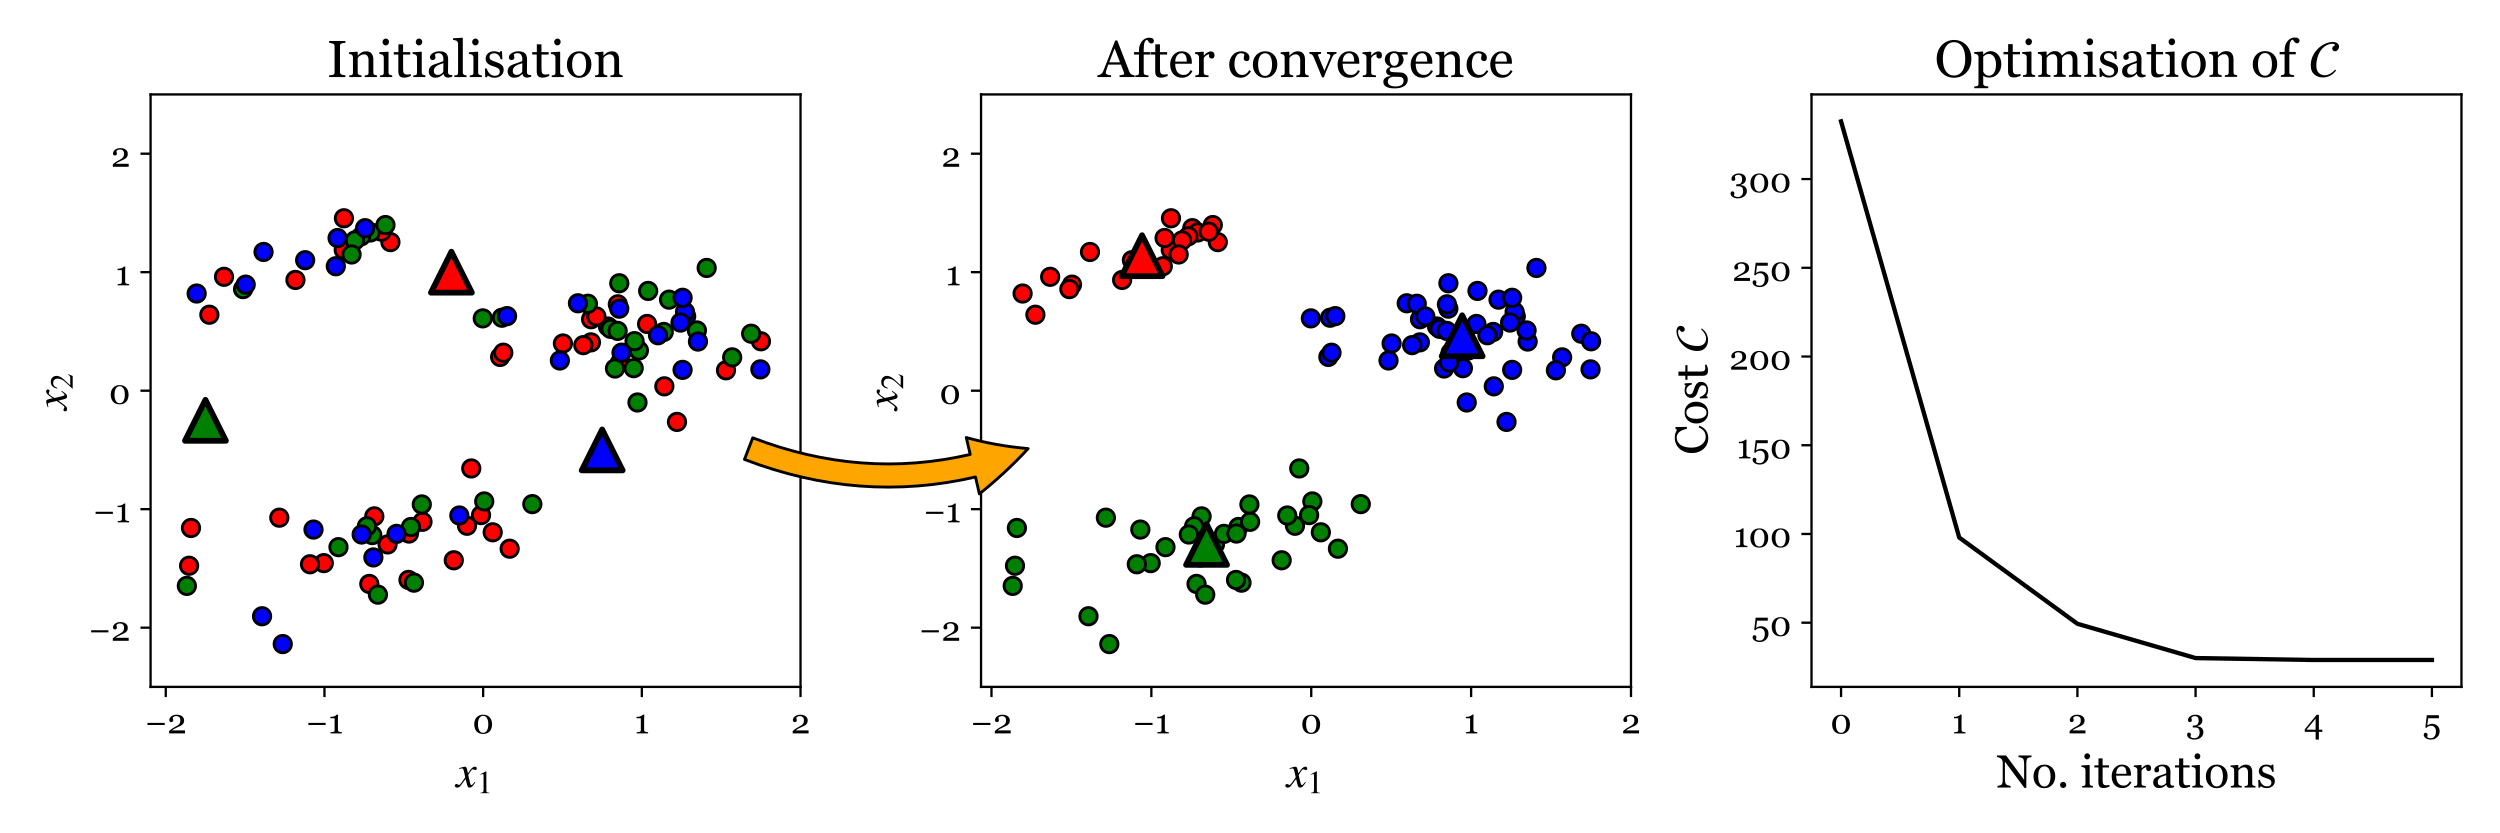 <?xml version="1.0" encoding="utf-8" standalone="no"?>
<!DOCTYPE svg PUBLIC "-//W3C//DTD SVG 1.1//EN"
  "http://www.w3.org/Graphics/SVG/1.1/DTD/svg11.dtd">
<!-- Created with matplotlib (http://matplotlib.org/) -->
<svg height="288pt" version="1.1" viewBox="0 0 864 288" width="864pt" xmlns="http://www.w3.org/2000/svg" xmlns:xlink="http://www.w3.org/1999/xlink">
 <defs>
  <style type="text/css">
*{stroke-linecap:butt;stroke-linejoin:round;}
  </style>
 </defs>
 <g id="figure_1">
  <g id="patch_1">
   <path d="M 0 288 
L 864 288 
L 864 0 
L 0 0 
z
" style="fill:#ffffff;"/>
  </g>
  <g id="axes_1">
   <g id="patch_2">
    <path d="M 52.04 237.4 
L 276.66 237.4 
L 276.66 32.64 
L 52.04 32.64 
z
" style="fill:#ffffff;"/>
   </g>
   <g id="PathCollection_1">
    <defs>
     <path d="M 0 3 
C 0.796 3 1.559 2.684 2.121 2.121 
C 2.684 1.559 3 0.796 3 0 
C 3 -0.796 2.684 -1.559 2.121 -2.121 
C 1.559 -2.684 0.796 -3 0 -3 
C -0.796 -3 -1.559 -2.684 -2.121 -2.121 
C -2.684 -1.559 -3 -0.796 -3 0 
C -3 0.796 -2.684 1.559 -2.121 2.121 
C -1.559 2.684 -0.796 3 0 3 
z
" id="m8f7df2a05f" style="stroke:#000000;"/>
    </defs>
    <g clip-path="url(#p5362ddd699)">
     <use style="fill:#ff0000;stroke:#000000;" x="133.947" xlink:href="#m8f7df2a05f" y="188.159"/>
     <use style="fill:#ff0000;stroke:#000000;" x="204.285" xlink:href="#m8f7df2a05f" y="110.33"/>
     <use style="fill:#ff0000;stroke:#000000;" x="96.528" xlink:href="#m8f7df2a05f" y="178.91"/>
     <use style="fill:#ff0000;stroke:#000000;" x="72.351" xlink:href="#m8f7df2a05f" y="108.765"/>
     <use style="fill:#ff0000;stroke:#000000;" x="77.419" xlink:href="#m8f7df2a05f" y="95.664"/>
     <use style="fill:#ff0000;stroke:#000000;" x="111.905" xlink:href="#m8f7df2a05f" y="194.616"/>
     <use style="fill:#ff0000;stroke:#000000;" x="161.401" xlink:href="#m8f7df2a05f" y="181.701"/>
     <use style="fill:#ff0000;stroke:#000000;" x="204.236" xlink:href="#m8f7df2a05f" y="118.319"/>
     <use style="fill:#ff0000;stroke:#000000;" x="172.848" xlink:href="#m8f7df2a05f" y="123.361"/>
     <use style="fill:#ff0000;stroke:#000000;" x="118.795" xlink:href="#m8f7df2a05f" y="86.36"/>
     <use style="fill:#ff0000;stroke:#000000;" x="134.927" xlink:href="#m8f7df2a05f" y="83.678"/>
     <use style="fill:#ff0000;stroke:#000000;" x="118.865" xlink:href="#m8f7df2a05f" y="75.435"/>
     <use style="fill:#ff0000;stroke:#000000;" x="262.98" xlink:href="#m8f7df2a05f" y="117.948"/>
     <use style="fill:#ff0000;stroke:#000000;" x="201.587" xlink:href="#m8f7df2a05f" y="119.281"/>
     <use style="fill:#ff0000;stroke:#000000;" x="210.115" xlink:href="#m8f7df2a05f" y="112.845"/>
     <use style="fill:#ff0000;stroke:#000000;" x="229.598" xlink:href="#m8f7df2a05f" y="133.516"/>
     <use style="fill:#ff0000;stroke:#000000;" x="66.007" xlink:href="#m8f7df2a05f" y="182.468"/>
     <use style="fill:#ff0000;stroke:#000000;" x="223.637" xlink:href="#m8f7df2a05f" y="111.96"/>
     <use style="fill:#ff0000;stroke:#000000;" x="107.14" xlink:href="#m8f7df2a05f" y="195.008"/>
     <use style="fill:#ff0000;stroke:#000000;" x="65.353" xlink:href="#m8f7df2a05f" y="195.519"/>
     <use style="fill:#ff0000;stroke:#000000;" x="173.932" xlink:href="#m8f7df2a05f" y="121.896"/>
     <use style="fill:#ff0000;stroke:#000000;" x="162.867" xlink:href="#m8f7df2a05f" y="161.896"/>
     <use style="fill:#ff0000;stroke:#000000;" x="156.833" xlink:href="#m8f7df2a05f" y="193.631"/>
     <use style="fill:#ff0000;stroke:#000000;" x="213.52" xlink:href="#m8f7df2a05f" y="105.174"/>
     <use style="fill:#ff0000;stroke:#000000;" x="129.36" xlink:href="#m8f7df2a05f" y="178.457"/>
     <use style="fill:#ff0000;stroke:#000000;" x="141.32" xlink:href="#m8f7df2a05f" y="184.393"/>
     <use style="fill:#ff0000;stroke:#000000;" x="127.634" xlink:href="#m8f7df2a05f" y="201.807"/>
     <use style="fill:#ff0000;stroke:#000000;" x="131.82" xlink:href="#m8f7df2a05f" y="80.066"/>
     <use style="fill:#ff0000;stroke:#000000;" x="233.965" xlink:href="#m8f7df2a05f" y="145.816"/>
     <use style="fill:#ff0000;stroke:#000000;" x="176.136" xlink:href="#m8f7df2a05f" y="189.633"/>
     <use style="fill:#ff0000;stroke:#000000;" x="166.247" xlink:href="#m8f7df2a05f" y="178.018"/>
     <use style="fill:#ff0000;stroke:#000000;" x="146.007" xlink:href="#m8f7df2a05f" y="180.338"/>
     <use style="fill:#ff0000;stroke:#000000;" x="141.169" xlink:href="#m8f7df2a05f" y="200.426"/>
     <use style="fill:#ff0000;stroke:#000000;" x="170.276" xlink:href="#m8f7df2a05f" y="183.964"/>
     <use style="fill:#ff0000;stroke:#000000;" x="214.283" xlink:href="#m8f7df2a05f" y="125.293"/>
     <use style="fill:#ff0000;stroke:#000000;" x="194.544" xlink:href="#m8f7df2a05f" y="118.708"/>
     <use style="fill:#ff0000;stroke:#000000;" x="250.9" xlink:href="#m8f7df2a05f" y="127.978"/>
     <use style="fill:#ff0000;stroke:#000000;" x="102.104" xlink:href="#m8f7df2a05f" y="96.75"/>
     <use style="fill:#ff0000;stroke:#000000;" x="206.108" xlink:href="#m8f7df2a05f" y="109.357"/>
    </g>
   </g>
   <g id="PathCollection_2">
    <defs>
     <path d="M 0 3 
C 0.796 3 1.559 2.684 2.121 2.121 
C 2.684 1.559 3 0.796 3 0 
C 3 -0.796 2.684 -1.559 2.121 -2.121 
C 1.559 -2.684 0.796 -3 0 -3 
C -0.796 -3 -1.559 -2.684 -2.121 -2.121 
C -2.684 -1.559 -3 -0.796 -3 0 
C -3 0.796 -2.684 1.559 -2.121 2.121 
C -1.559 2.684 -0.796 3 0 3 
z
" id="m21139eb828" style="stroke:#000000;"/>
    </defs>
    <g clip-path="url(#p5362ddd699)">
     <use style="fill:#008000;stroke:#000000;" x="167.348" xlink:href="#m21139eb828" y="173.297"/>
     <use style="fill:#008000;stroke:#000000;" x="229.392" xlink:href="#m21139eb828" y="114.725"/>
     <use style="fill:#008000;stroke:#000000;" x="259.605" xlink:href="#m21139eb828" y="115.326"/>
     <use style="fill:#008000;stroke:#000000;" x="244.227" xlink:href="#m21139eb828" y="92.604"/>
     <use style="fill:#008000;stroke:#000000;" x="212.538" xlink:href="#m21139eb828" y="127.36"/>
     <use style="fill:#008000;stroke:#000000;" x="128.656" xlink:href="#m21139eb828" y="184.926"/>
     <use style="fill:#008000;stroke:#000000;" x="143.057" xlink:href="#m21139eb828" y="201.369"/>
     <use style="fill:#008000;stroke:#000000;" x="64.576" xlink:href="#m21139eb828" y="202.482"/>
     <use style="fill:#008000;stroke:#000000;" x="253.04" xlink:href="#m21139eb828" y="123.498"/>
     <use style="fill:#008000;stroke:#000000;" x="116.976" xlink:href="#m21139eb828" y="189.09"/>
     <use style="fill:#008000;stroke:#000000;" x="220.314" xlink:href="#m21139eb828" y="139.099"/>
     <use style="fill:#008000;stroke:#000000;" x="183.97" xlink:href="#m21139eb828" y="174.225"/>
     <use style="fill:#008000;stroke:#000000;" x="142.016" xlink:href="#m21139eb828" y="182.127"/>
     <use style="fill:#008000;stroke:#000000;" x="173.454" xlink:href="#m21139eb828" y="109.808"/>
     <use style="fill:#008000;stroke:#000000;" x="128.053" xlink:href="#m21139eb828" y="80.333"/>
     <use style="fill:#008000;stroke:#000000;" x="124.807" xlink:href="#m21139eb828" y="81.667"/>
     <use style="fill:#008000;stroke:#000000;" x="122.664" xlink:href="#m21139eb828" y="83.092"/>
     <use style="fill:#008000;stroke:#000000;" x="220.802" xlink:href="#m21139eb828" y="121.137"/>
     <use style="fill:#008000;stroke:#000000;" x="231.223" xlink:href="#m21139eb828" y="103.558"/>
     <use style="fill:#008000;stroke:#000000;" x="84.008" xlink:href="#m21139eb828" y="99.916"/>
     <use style="fill:#008000;stroke:#000000;" x="214.025" xlink:href="#m21139eb828" y="97.892"/>
     <use style="fill:#008000;stroke:#000000;" x="121.502" xlink:href="#m21139eb828" y="87.945"/>
     <use style="fill:#008000;stroke:#000000;" x="211.022" xlink:href="#m21139eb828" y="113.657"/>
     <use style="fill:#008000;stroke:#000000;" x="133.211" xlink:href="#m21139eb828" y="77.774"/>
     <use style="fill:#008000;stroke:#000000;" x="219.298" xlink:href="#m21139eb828" y="117.897"/>
     <use style="fill:#008000;stroke:#000000;" x="218.999" xlink:href="#m21139eb828" y="127.243"/>
     <use style="fill:#008000;stroke:#000000;" x="145.768" xlink:href="#m21139eb828" y="174.332"/>
     <use style="fill:#008000;stroke:#000000;" x="240.847" xlink:href="#m21139eb828" y="114.199"/>
     <use style="fill:#008000;stroke:#000000;" x="130.609" xlink:href="#m21139eb828" y="205.511"/>
     <use style="fill:#008000;stroke:#000000;" x="166.845" xlink:href="#m21139eb828" y="110.026"/>
     <use style="fill:#008000;stroke:#000000;" x="126.795" xlink:href="#m21139eb828" y="181.895"/>
     <use style="fill:#008000;stroke:#000000;" x="203.176" xlink:href="#m21139eb828" y="104.975"/>
     <use style="fill:#008000;stroke:#000000;" x="224.003" xlink:href="#m21139eb828" y="100.544"/>
     <use style="fill:#008000;stroke:#000000;" x="213.449" xlink:href="#m21139eb828" y="114.349"/>
    </g>
   </g>
   <g id="PathCollection_3">
    <defs>
     <path d="M 0 3 
C 0.796 3 1.559 2.684 2.121 2.121 
C 2.684 1.559 3 0.796 3 0 
C 3 -0.796 2.684 -1.559 2.121 -2.121 
C 1.559 -2.684 0.796 -3 0 -3 
C -0.796 -3 -1.559 -2.684 -2.121 -2.121 
C -2.684 -1.559 -3 -0.796 -3 0 
C -3 0.796 -2.684 1.559 -2.121 2.121 
C -1.559 2.684 -0.796 3 0 3 
z
" id="m614b681aaa" style="stroke:#000000;"/>
    </defs>
    <g clip-path="url(#p5362ddd699)">
     <use style="fill:#0000ff;stroke:#000000;" x="126.179" xlink:href="#m614b681aaa" y="78.858"/>
     <use style="fill:#0000ff;stroke:#000000;" x="262.786" xlink:href="#m614b681aaa" y="127.654"/>
     <use style="fill:#0000ff;stroke:#000000;" x="214.795" xlink:href="#m614b681aaa" y="121.883"/>
     <use style="fill:#0000ff;stroke:#000000;" x="129.038" xlink:href="#m614b681aaa" y="192.648"/>
     <use style="fill:#0000ff;stroke:#000000;" x="199.738" xlink:href="#m614b681aaa" y="104.813"/>
     <use style="fill:#0000ff;stroke:#000000;" x="91.078" xlink:href="#m614b681aaa" y="87.08"/>
     <use style="fill:#0000ff;stroke:#000000;" x="193.488" xlink:href="#m614b681aaa" y="124.589"/>
     <use style="fill:#0000ff;stroke:#000000;" x="84.91" xlink:href="#m614b681aaa" y="98.362"/>
     <use style="fill:#0000ff;stroke:#000000;" x="214.01" xlink:href="#m614b681aaa" y="106.678"/>
     <use style="fill:#0000ff;stroke:#000000;" x="90.565" xlink:href="#m614b681aaa" y="212.975"/>
     <use style="fill:#0000ff;stroke:#000000;" x="235.898" xlink:href="#m614b681aaa" y="127.826"/>
     <use style="fill:#0000ff;stroke:#000000;" x="241.216" xlink:href="#m614b681aaa" y="118.037"/>
     <use style="fill:#0000ff;stroke:#000000;" x="116.058" xlink:href="#m614b681aaa" y="92.011"/>
     <use style="fill:#0000ff;stroke:#000000;" x="108.349" xlink:href="#m614b681aaa" y="183.017"/>
     <use style="fill:#0000ff;stroke:#000000;" x="137.044" xlink:href="#m614b681aaa" y="184.507"/>
     <use style="fill:#0000ff;stroke:#000000;" x="175.245" xlink:href="#m614b681aaa" y="109.245"/>
     <use style="fill:#0000ff;stroke:#000000;" x="116.668" xlink:href="#m614b681aaa" y="82.257"/>
     <use style="fill:#0000ff;stroke:#000000;" x="237.142" xlink:href="#m614b681aaa" y="109.344"/>
     <use style="fill:#0000ff;stroke:#000000;" x="236.744" xlink:href="#m614b681aaa" y="107.812"/>
     <use style="fill:#0000ff;stroke:#000000;" x="158.746" xlink:href="#m614b681aaa" y="178.154"/>
     <use style="fill:#0000ff;stroke:#000000;" x="235.181" xlink:href="#m614b681aaa" y="111.476"/>
     <use style="fill:#0000ff;stroke:#000000;" x="235.903" xlink:href="#m614b681aaa" y="102.912"/>
     <use style="fill:#0000ff;stroke:#000000;" x="105.459" xlink:href="#m614b681aaa" y="89.921"/>
     <use style="fill:#0000ff;stroke:#000000;" x="67.966" xlink:href="#m614b681aaa" y="101.44"/>
     <use style="fill:#0000ff;stroke:#000000;" x="97.716" xlink:href="#m614b681aaa" y="222.591"/>
     <use style="fill:#0000ff;stroke:#000000;" x="124.987" xlink:href="#m614b681aaa" y="184.726"/>
     <use style="fill:#0000ff;stroke:#000000;" x="227.404" xlink:href="#m614b681aaa" y="115.863"/>
    </g>
   </g>
   <g id="matplotlib.axis_1">
    <g id="xtick_1">
     <g id="line2d_1">
      <defs>
       <path d="M 0 0 
L 0 3.5 
" id="ma89d109389" style="stroke:#000000;stroke-width:0.8;"/>
      </defs>
      <g>
       <use style="stroke:#000000;stroke-width:0.8;" x="57.291" xlink:href="#ma89d109389" y="237.4"/>
      </g>
     </g>
     <g id="text_1">
      <!-- −2 -->
      <defs>
       <path d="M 57.031 24.266 
L 7.281 24.266 
L 7.281 30.375 
L 57.031 30.375 
z
" id="Georgia-2212"/>
       <path d="M 51.125 0 
L 5.375 0 
L 5.375 6.641 
Q 6.688 8.156 9.031 10.031 
Q 11.375 11.922 14.594 14.109 
Q 16.547 15.438 19.281 17 
Q 22.016 18.562 25.484 20.406 
Q 29.344 22.469 31.422 24.031 
Q 33.5 25.594 35.203 27.875 
Q 36.328 29.391 37.016 31.656 
Q 37.703 33.938 37.703 38.141 
Q 37.703 44.234 34.422 47.094 
Q 31.156 49.953 26.031 49.953 
Q 22.859 49.953 20.016 48.703 
Q 17.188 47.469 15.766 45.266 
Q 16.109 43.703 16.625 41.547 
Q 17.141 39.406 17.141 37.359 
Q 17.141 35.5 15.594 34.062 
Q 14.062 32.625 11.031 32.625 
Q 8.594 32.625 7.266 34.297 
Q 5.953 35.984 5.953 38.812 
Q 5.953 41.453 7.422 44.109 
Q 8.891 46.781 11.625 49.031 
Q 14.312 51.219 18.266 52.578 
Q 22.219 53.953 26.812 53.953 
Q 36.812 53.953 42.688 49.484 
Q 48.578 45.016 48.578 37.547 
Q 48.578 33.984 47.531 31.047 
Q 46.484 28.125 44.141 25.875 
Q 41.547 23.391 38.078 21.609 
Q 34.625 19.828 27.484 16.656 
Q 23.25 14.75 19.578 12.672 
Q 15.922 10.594 13.578 8.641 
L 51.125 8.641 
z
" id="Georgia-32"/>
      </defs>
      <g transform="translate(50.08 253.471)scale(0.12 -0.12)">
       <use xlink:href="#Georgia-2212"/>
       <use x="64.307" xlink:href="#Georgia-32"/>
      </g>
     </g>
    </g>
    <g id="xtick_2">
     <g id="line2d_2">
      <g>
       <use style="stroke:#000000;stroke-width:0.8;" x="112.133" xlink:href="#ma89d109389" y="237.4"/>
      </g>
     </g>
     <g id="text_2">
      <!-- −1 -->
      <defs>
       <path d="M 39.5 0 
L 6.594 0 
L 6.594 3.469 
Q 8.062 3.562 11.156 3.875 
Q 14.266 4.203 15.438 4.547 
Q 16.938 5.031 17.75 6.125 
Q 18.562 7.234 18.562 9.422 
L 18.562 43.703 
L 6.391 43.703 
L 6.391 47.797 
L 9.078 47.797 
Q 14.359 47.797 18.531 49.75 
Q 22.703 51.703 24.516 53.953 
L 28.562 53.953 
Q 28.422 50.781 28.266 46.531 
Q 28.125 42.281 28.125 38.922 
L 28.125 9.969 
Q 28.125 8.25 28.875 6.906 
Q 29.641 5.562 31.062 4.938 
Q 32.328 4.391 35.203 3.953 
Q 38.094 3.516 39.5 3.469 
z
" id="Georgia-31"/>
      </defs>
      <g transform="translate(105.696 253.471)scale(0.12 -0.12)">
       <use xlink:href="#Georgia-2212"/>
       <use x="64.307" xlink:href="#Georgia-31"/>
      </g>
     </g>
    </g>
    <g id="xtick_3">
     <g id="line2d_3">
      <g>
       <use style="stroke:#000000;stroke-width:0.8;" x="166.975" xlink:href="#ma89d109389" y="237.4"/>
      </g>
     </g>
     <g id="text_3">
      <!-- 0 -->
      <defs>
       <path d="M 50.141 45.609 
Q 53.266 41.844 54.797 36.781 
Q 56.344 31.734 56.344 26.219 
Q 56.344 19.578 54.438 14.328 
Q 52.547 9.078 49.219 5.609 
Q 45.797 2.047 41.109 0.234 
Q 36.422 -1.562 30.672 -1.562 
Q 24.359 -1.562 19.422 0.531 
Q 14.5 2.641 11.422 6.297 
Q 8.203 10.109 6.609 15.203 
Q 5.031 20.312 5.031 26.219 
Q 5.031 32.031 6.562 36.906 
Q 8.109 41.797 11.375 45.75 
Q 14.5 49.562 19.422 51.75 
Q 24.359 53.953 30.719 53.953 
Q 37.406 53.953 42.188 51.703 
Q 46.969 49.469 50.141 45.609 
z
M 45.562 26.219 
Q 45.562 37.844 41.578 44.234 
Q 37.594 50.641 30.766 50.641 
Q 23.828 50.641 19.828 44.234 
Q 15.828 37.844 15.828 26.219 
Q 15.828 15.188 19.656 8.469 
Q 23.484 1.766 30.672 1.766 
Q 37.844 1.766 41.703 8.469 
Q 45.562 15.188 45.562 26.219 
z
" id="Georgia-30"/>
      </defs>
      <g transform="translate(163.293 253.471)scale(0.12 -0.12)">
       <use xlink:href="#Georgia-30"/>
      </g>
     </g>
    </g>
    <g id="xtick_4">
     <g id="line2d_4">
      <g>
       <use style="stroke:#000000;stroke-width:0.8;" x="221.818" xlink:href="#ma89d109389" y="237.4"/>
      </g>
     </g>
     <g id="text_4">
      <!-- 1 -->
      <g transform="translate(219.24 253.471)scale(0.12 -0.12)">
       <use xlink:href="#Georgia-31"/>
      </g>
     </g>
    </g>
    <g id="xtick_5">
     <g id="line2d_5">
      <g>
       <use style="stroke:#000000;stroke-width:0.8;" x="276.66" xlink:href="#ma89d109389" y="237.4"/>
      </g>
     </g>
     <g id="text_5">
      <!-- 2 -->
      <g transform="translate(273.308 253.471)scale(0.12 -0.12)">
       <use xlink:href="#Georgia-32"/>
      </g>
     </g>
    </g>
    <g id="text_6">
     <!-- $x_1$ -->
     <defs>
      <path d="M 24.297 35.5 
L 25.5 29.797 
Q 30.797 37.906 34.047 41 
Q 37.297 44.094 40.594 44.094 
Q 42.406 44.094 43.547 43.047 
Q 44.703 42 44.703 40.391 
Q 44.703 38.797 43.75 37.797 
Q 42.797 36.797 41.297 36.797 
Q 40.406 36.797 38.906 37.641 
Q 37.406 38.5 36.094 38.5 
Q 33.203 38.5 26.297 26.406 
Q 26.297 25.094 27.094 21.906 
L 30.297 8.5 
Q 31.297 4.406 33.297 4.406 
Q 34.906 4.406 38 8.406 
Q 38.297 8.797 38.688 9.344 
Q 39.094 9.906 39.391 10.344 
Q 39.703 10.797 40.094 11.203 
L 41.594 10.297 
Q 37.297 3.594 34.797 1.25 
Q 32.297 -1.094 29.406 -1.094 
Q 27 -1.094 25.703 0.406 
Q 24.406 1.906 23.5 5.703 
L 20.594 17.594 
L 11.797 5.703 
Q 8.703 1.5 6.75 0.203 
Q 4.797 -1.094 2.297 -1.094 
Q 0 -1.094 -1.344 0 
Q -2.703 1.094 -2.703 3.094 
Q -2.703 4.594 -1.75 5.641 
Q -0.797 6.703 0.703 6.703 
Q 1.906 6.703 3.906 5.594 
Q 5.406 4.703 6.5 4.703 
Q 8.203 4.703 11.594 9.594 
L 19.797 21.203 
L 17 33.594 
Q 16 38 15.141 39.203 
Q 14.297 40.406 12.406 40.406 
Q 11.203 40.406 8.5 39.703 
L 6.703 39.203 
L 6.406 40.797 
L 7.5 41.203 
Q 15.5 44.094 19.203 44.094 
Q 21.094 44.094 22.188 42.297 
Q 23.297 40.5 24.297 35.5 
z
" id="STIXGeneral-Italic-78"/>
      <path d="M 39.406 0 
L 11.797 0 
L 11.797 1.5 
Q 17.297 1.797 19.297 3.547 
Q 21.297 5.297 21.297 9.5 
L 21.297 54.406 
Q 21.297 59.297 18.297 59.297 
Q 16.906 59.297 13.797 58.094 
L 11.094 57.094 
L 11.094 58.5 
L 29 67.594 
L 29.906 67.297 
L 29.906 7.594 
Q 29.906 4.297 31.906 2.891 
Q 33.906 1.5 39.406 1.5 
z
" id="STIXGeneral-Regular-31"/>
     </defs>
     <g transform="translate(157.63 272.169)scale(0.16 -0.16)">
      <use transform="translate(0 0.906)" xlink:href="#STIXGeneral-Italic-78"/>
      <use transform="translate(44.4 -12.322)scale(0.7)" xlink:href="#STIXGeneral-Regular-31"/>
     </g>
    </g>
   </g>
   <g id="matplotlib.axis_2">
    <g id="ytick_1">
     <g id="line2d_6">
      <defs>
       <path d="M 0 0 
L -3.5 0 
" id="me40f4024d5" style="stroke:#000000;stroke-width:0.8;"/>
      </defs>
      <g>
       <use style="stroke:#000000;stroke-width:0.8;" x="52.04" xlink:href="#me40f4024d5" y="216.924"/>
      </g>
     </g>
     <g id="text_7">
      <!-- −2 -->
      <g transform="translate(30.619 221.46)scale(0.12 -0.12)">
       <use xlink:href="#Georgia-2212"/>
       <use x="64.307" xlink:href="#Georgia-32"/>
      </g>
     </g>
    </g>
    <g id="ytick_2">
     <g id="line2d_7">
      <g>
       <use style="stroke:#000000;stroke-width:0.8;" x="52.04" xlink:href="#me40f4024d5" y="175.972"/>
      </g>
     </g>
     <g id="text_8">
      <!-- −1 -->
      <g transform="translate(32.166 180.508)scale(0.12 -0.12)">
       <use xlink:href="#Georgia-2212"/>
       <use x="64.307" xlink:href="#Georgia-31"/>
      </g>
     </g>
    </g>
    <g id="ytick_3">
     <g id="line2d_8">
      <g>
       <use style="stroke:#000000;stroke-width:0.8;" x="52.04" xlink:href="#me40f4024d5" y="135.02"/>
      </g>
     </g>
     <g id="text_9">
      <!-- 0 -->
      <g transform="translate(37.675 139.556)scale(0.12 -0.12)">
       <use xlink:href="#Georgia-30"/>
      </g>
     </g>
    </g>
    <g id="ytick_4">
     <g id="line2d_9">
      <g>
       <use style="stroke:#000000;stroke-width:0.8;" x="52.04" xlink:href="#me40f4024d5" y="94.068"/>
      </g>
     </g>
     <g id="text_10">
      <!-- 1 -->
      <g transform="translate(39.884 98.604)scale(0.12 -0.12)">
       <use xlink:href="#Georgia-31"/>
      </g>
     </g>
    </g>
    <g id="ytick_5">
     <g id="line2d_10">
      <g>
       <use style="stroke:#000000;stroke-width:0.8;" x="52.04" xlink:href="#me40f4024d5" y="53.116"/>
      </g>
     </g>
     <g id="text_11">
      <!-- 2 -->
      <g transform="translate(38.337 57.652)scale(0.12 -0.12)">
       <use xlink:href="#Georgia-32"/>
      </g>
     </g>
    </g>
    <g id="text_12">
     <!-- $x_2$ -->
     <defs>
      <path d="M 47.406 13.703 
L 42 0 
L 2.906 0 
L 2.906 1.203 
L 20.703 20.094 
Q 27.703 27.406 30.703 33.5 
Q 33.703 39.594 33.703 46.094 
Q 33.703 52.797 30 56.5 
Q 26.297 60.203 19.797 60.203 
Q 14.406 60.203 11.25 57.391 
Q 8.094 54.594 5.094 47.203 
L 3 47.703 
Q 4.703 57 9.844 62.297 
Q 15 67.594 23.797 67.594 
Q 32.094 67.594 37.188 62.594 
Q 42.297 57.594 42.297 50 
Q 42.297 38.703 29.5 25.203 
L 13 7.594 
L 36.406 7.594 
Q 39.703 7.594 41.641 8.891 
Q 43.594 10.203 46 14.297 
z
" id="STIXGeneral-Regular-32"/>
     </defs>
     <g transform="translate(23.149 141.74)rotate(-90)scale(0.16 -0.16)">
      <use transform="translate(0 0.906)" xlink:href="#STIXGeneral-Italic-78"/>
      <use transform="translate(44.4 -12.322)scale(0.7)" xlink:href="#STIXGeneral-Regular-32"/>
     </g>
    </g>
   </g>
   <g id="PathCollection_4">
    <defs>
     <path d="M 0 -7.071 
L -7.071 7.071 
L 7.071 7.071 
z
" id="mc3a2d6d9e9" style="stroke:#000000;stroke-width:2;"/>
    </defs>
    <g clip-path="url(#p5362ddd699)">
     <use style="fill:#ff0000;stroke:#000000;stroke-width:2;" x="156.007" xlink:href="#mc3a2d6d9e9" y="94.068"/>
    </g>
   </g>
   <g id="PathCollection_5">
    <defs>
     <path d="M 0 -7.071 
L -7.071 7.071 
L 7.071 7.071 
z
" id="mb2bd194482" style="stroke:#000000;stroke-width:2;"/>
    </defs>
    <g clip-path="url(#p5362ddd699)">
     <use style="fill:#008000;stroke:#000000;stroke-width:2;" x="71.001" xlink:href="#mb2bd194482" y="145.258"/>
    </g>
   </g>
   <g id="PathCollection_6">
    <defs>
     <path d="M 0 -7.071 
L -7.071 7.071 
L 7.071 7.071 
z
" id="mde6b3669d4" style="stroke:#000000;stroke-width:2;"/>
    </defs>
    <g clip-path="url(#p5362ddd699)">
     <use style="fill:#0000ff;stroke:#000000;stroke-width:2;" x="208.107" xlink:href="#mde6b3669d4" y="155.496"/>
    </g>
   </g>
   <g id="patch_3">
    <path d="M 52.04 237.4 
L 52.04 32.64 
" style="fill:none;stroke:#000000;stroke-linecap:square;stroke-linejoin:miter;stroke-width:0.8;"/>
   </g>
   <g id="patch_4">
    <path d="M 276.66 237.4 
L 276.66 32.64 
" style="fill:none;stroke:#000000;stroke-linecap:square;stroke-linejoin:miter;stroke-width:0.8;"/>
   </g>
   <g id="patch_5">
    <path d="M 52.04 237.4 
L 276.66 237.4 
" style="fill:none;stroke:#000000;stroke-linecap:square;stroke-linejoin:miter;stroke-width:0.8;"/>
   </g>
   <g id="patch_6">
    <path d="M 52.04 32.64 
L 276.66 32.64 
" style="fill:none;stroke:#000000;stroke-linecap:square;stroke-linejoin:miter;stroke-width:0.8;"/>
   </g>
   <g id="text_13">
    <!-- Initialisation -->
    <defs>
     <path d="M 35.062 0 
L 3.859 0 
L 3.859 3.469 
Q 5.172 3.562 7.656 3.75 
Q 10.156 3.953 11.188 4.344 
Q 12.797 4.984 13.531 6.078 
Q 14.266 7.172 14.266 9.125 
L 14.266 59.328 
Q 14.266 61.031 13.719 62.172 
Q 13.188 63.328 11.188 64.109 
Q 9.719 64.703 7.5 65.203 
Q 5.281 65.719 3.859 65.828 
L 3.859 69.281 
L 35.062 69.281 
L 35.062 65.828 
Q 33.547 65.766 31.438 65.453 
Q 29.344 65.141 27.781 64.656 
Q 25.922 64.062 25.281 62.734 
Q 24.656 61.422 24.656 59.812 
L 24.656 9.672 
Q 24.656 8.062 25.359 6.812 
Q 26.078 5.562 27.781 4.828 
Q 28.812 4.438 31.125 3.969 
Q 33.453 3.516 35.062 3.469 
z
" id="Georgia-49"/>
     <path d="M 56.688 0 
L 33.109 0 
L 33.109 3.219 
Q 34.234 3.328 35.578 3.422 
Q 36.922 3.516 37.797 3.812 
Q 39.156 4.25 39.812 5.344 
Q 40.484 6.453 40.484 8.203 
L 40.484 32.953 
Q 40.484 38.094 38.062 40.875 
Q 35.641 43.656 32.172 43.656 
Q 29.594 43.656 27.438 42.844 
Q 25.297 42.047 23.641 40.875 
Q 22.016 39.75 21.062 38.453 
Q 20.125 37.156 19.672 36.375 
L 19.672 8.688 
Q 19.672 7.031 20.359 5.953 
Q 21.047 4.891 22.406 4.297 
Q 23.438 3.812 24.625 3.562 
Q 25.828 3.328 27.094 3.219 
L 27.094 0 
L 3.516 0 
L 3.516 3.219 
Q 4.641 3.328 5.828 3.422 
Q 7.031 3.516 7.906 3.812 
Q 9.281 4.25 9.938 5.344 
Q 10.594 6.453 10.594 8.203 
L 10.594 37.938 
Q 10.594 39.594 9.891 40.984 
Q 9.188 42.391 7.906 43.266 
Q 6.984 43.844 5.703 44.109 
Q 4.438 44.391 2.984 44.484 
L 2.984 47.656 
L 19 48.734 
L 19.672 48.047 
L 19.672 41.266 
L 19.922 41.266 
Q 21.094 42.438 22.844 44.062 
Q 24.609 45.703 26.172 46.734 
Q 27.984 47.906 30.469 48.688 
Q 32.953 49.469 36.078 49.469 
Q 43.016 49.469 46.359 45.141 
Q 49.703 40.828 49.703 33.641 
L 49.703 8.594 
Q 49.703 6.891 50.281 5.828 
Q 50.875 4.781 52.297 4.203 
Q 53.469 3.719 54.312 3.516 
Q 55.172 3.328 56.688 3.219 
z
" id="Georgia-6e"/>
     <path d="M 26.906 0 
L 3.609 0 
L 3.609 3.219 
Q 4.734 3.328 5.922 3.422 
Q 7.125 3.516 8.016 3.812 
Q 9.375 4.25 10.031 5.344 
Q 10.688 6.453 10.688 8.203 
L 10.688 37.938 
Q 10.688 39.5 9.984 40.797 
Q 9.281 42.094 8.016 42.969 
Q 7.078 43.562 5.312 43.969 
Q 3.562 44.391 2.094 44.484 
L 2.094 47.656 
L 19.094 48.734 
L 19.781 48.047 
L 19.781 8.797 
Q 19.781 7.078 20.438 5.953 
Q 21.094 4.828 22.516 4.297 
Q 23.578 3.859 24.609 3.594 
Q 25.641 3.328 26.906 3.219 
z
M 20.75 67.719 
Q 20.75 64.938 18.922 62.859 
Q 17.094 60.797 14.406 60.797 
Q 11.922 60.797 10.078 62.766 
Q 8.25 64.75 8.25 67.281 
Q 8.25 69.969 10.078 71.969 
Q 11.922 73.969 14.406 73.969 
Q 17.188 73.969 18.969 72.094 
Q 20.75 70.219 20.75 67.719 
z
" id="Georgia-69"/>
     <path d="M 33.25 2.094 
Q 30.078 0.781 27.25 -0.125 
Q 24.422 -1.031 20.312 -1.031 
Q 14.266 -1.031 11.797 2.016 
Q 9.328 5.078 9.328 10.641 
L 9.328 43.266 
L 0.641 43.266 
L 0.641 47.953 
L 9.516 47.953 
L 9.516 62.938 
L 18.406 62.938 
L 18.406 47.953 
L 32.234 47.953 
L 32.234 43.266 
L 18.5 43.266 
L 18.5 16.359 
Q 18.5 13.328 18.719 11.297 
Q 18.953 9.281 19.781 7.766 
Q 20.562 6.344 22.125 5.609 
Q 23.688 4.891 26.312 4.891 
Q 27.547 4.891 29.906 5.109 
Q 32.281 5.328 33.25 5.672 
z
" id="Georgia-74"/>
     <path d="M 49.125 0.875 
Q 46.828 0.047 45.094 -0.469 
Q 43.359 -0.984 41.156 -0.984 
Q 37.359 -0.984 35.078 0.797 
Q 32.812 2.594 32.172 6 
L 31.891 6 
Q 28.719 2.484 25.078 0.625 
Q 21.438 -1.219 16.312 -1.219 
Q 10.891 -1.219 7.391 2.094 
Q 3.906 5.422 3.906 10.797 
Q 3.906 13.578 4.688 15.766 
Q 5.469 17.969 7.031 19.734 
Q 8.25 21.188 10.25 22.328 
Q 12.25 23.484 14.016 24.172 
Q 16.219 25 22.922 27.25 
Q 29.641 29.5 31.984 30.766 
L 31.984 35.594 
Q 31.984 36.234 31.719 38.031 
Q 31.453 39.844 30.562 41.453 
Q 29.594 43.266 27.812 44.609 
Q 26.031 45.953 22.75 45.953 
Q 20.516 45.953 18.578 45.188 
Q 16.656 44.438 15.875 43.609 
Q 15.875 42.625 16.328 40.719 
Q 16.797 38.812 16.797 37.203 
Q 16.797 35.5 15.25 34.078 
Q 13.719 32.672 10.984 32.672 
Q 8.547 32.672 7.391 34.406 
Q 6.25 36.141 6.25 38.281 
Q 6.25 40.531 7.828 42.578 
Q 9.422 44.625 11.969 46.234 
Q 14.156 47.609 17.281 48.562 
Q 20.406 49.516 23.391 49.516 
Q 27.484 49.516 30.531 48.953 
Q 33.594 48.391 36.078 46.531 
Q 38.578 44.734 39.859 41.625 
Q 41.156 38.531 41.156 33.641 
Q 41.156 26.656 41.016 21.266 
Q 40.875 15.875 40.875 9.469 
Q 40.875 7.562 41.531 6.438 
Q 42.188 5.328 43.562 4.547 
Q 44.281 4.109 45.875 4.047 
Q 47.469 4 49.125 4 
z
M 32.078 26.656 
Q 27.938 25.438 24.812 24.266 
Q 21.688 23.094 19 21.344 
Q 16.547 19.672 15.125 17.406 
Q 13.719 15.141 13.719 12.016 
Q 13.719 7.953 15.844 6.047 
Q 17.969 4.156 21.234 4.156 
Q 24.703 4.156 27.344 5.828 
Q 29.984 7.516 31.781 9.812 
z
" id="Georgia-61"/>
     <path d="M 26.078 0 
L 2.594 0 
L 2.594 3.219 
Q 3.719 3.328 4.984 3.438 
Q 6.25 3.562 7.078 3.812 
Q 8.453 4.25 9.125 5.344 
Q 9.812 6.453 9.812 8.203 
L 9.812 63.969 
Q 9.812 65.719 9.047 67.25 
Q 8.297 68.797 7.078 69.672 
Q 6.203 70.266 3.859 70.75 
Q 1.516 71.234 0.094 71.344 
L 0.094 74.469 
L 18.219 75.594 
L 18.891 74.859 
L 18.891 8.797 
Q 18.891 7.078 19.531 5.984 
Q 20.172 4.891 21.578 4.297 
Q 22.656 3.812 23.703 3.562 
Q 24.75 3.328 26.078 3.219 
z
" id="Georgia-6c"/>
     <path d="M 35.297 23.578 
Q 37.312 21.828 38.375 19.531 
Q 39.453 17.234 39.453 13.922 
Q 39.453 7.234 34.438 2.984 
Q 29.438 -1.266 21.484 -1.266 
Q 17.281 -1.266 13.734 0.25 
Q 10.203 1.766 8.688 3.031 
L 7.719 -0.141 
L 4.047 -0.141 
L 3.562 16.609 
L 6.938 16.609 
Q 7.328 14.703 8.594 12.156 
Q 9.859 9.625 11.672 7.562 
Q 13.578 5.422 16.234 3.953 
Q 18.891 2.484 22.219 2.484 
Q 26.906 2.484 29.438 4.609 
Q 31.984 6.734 31.984 10.688 
Q 31.984 12.75 31.172 14.234 
Q 30.375 15.719 28.812 16.844 
Q 27.203 17.969 24.859 18.875 
Q 22.516 19.781 19.625 20.656 
Q 17.328 21.344 14.516 22.531 
Q 11.719 23.734 9.719 25.344 
Q 7.562 27.047 6.188 29.531 
Q 4.828 32.031 4.828 35.406 
Q 4.828 41.312 9.219 45.406 
Q 13.625 49.516 21 49.516 
Q 23.828 49.516 26.781 48.781 
Q 29.734 48.047 31.594 47.016 
L 32.719 49.562 
L 36.234 49.562 
L 36.969 34.078 
L 33.594 34.078 
Q 32.562 39.266 29.172 42.5 
Q 25.781 45.75 20.906 45.75 
Q 16.891 45.75 14.594 43.75 
Q 12.312 41.75 12.312 38.922 
Q 12.312 36.719 13.062 35.25 
Q 13.812 33.797 15.328 32.766 
Q 16.797 31.781 19.016 30.922 
Q 21.234 30.078 24.516 29 
Q 27.734 27.984 30.594 26.609 
Q 33.453 25.25 35.297 23.578 
z
" id="Georgia-73"/>
     <path d="M 50.438 24.562 
Q 50.438 19.484 48.828 14.578 
Q 47.219 9.672 44.234 6.25 
Q 40.875 2.344 36.422 0.438 
Q 31.984 -1.469 26.469 -1.469 
Q 21.875 -1.469 17.719 0.266 
Q 13.578 2 10.359 5.328 
Q 7.172 8.594 5.297 13.297 
Q 3.422 18.016 3.422 23.875 
Q 3.422 35.156 9.984 42.328 
Q 16.547 49.516 27.203 49.516 
Q 37.312 49.516 43.875 42.703 
Q 50.438 35.891 50.438 24.562 
z
M 40.328 24.469 
Q 40.328 28.125 39.594 32.203 
Q 38.875 36.281 37.406 39.109 
Q 35.844 42.141 33.297 43.969 
Q 30.766 45.797 27.094 45.797 
Q 23.344 45.797 20.672 43.938 
Q 18.016 42.094 16.359 38.875 
Q 14.797 35.891 14.156 32.078 
Q 13.531 28.266 13.531 24.703 
Q 13.531 20.016 14.281 16.031 
Q 15.047 12.062 16.703 8.938 
Q 18.359 5.812 20.875 4.031 
Q 23.391 2.25 27.094 2.25 
Q 33.203 2.25 36.766 8.156 
Q 40.328 14.062 40.328 24.469 
z
" id="Georgia-6f"/>
    </defs>
    <g transform="translate(113.063 26.64)scale(0.18 -0.18)">
     <use xlink:href="#Georgia-49"/>
     <use x="38.965" xlink:href="#Georgia-6e"/>
     <use x="98.047" xlink:href="#Georgia-69"/>
     <use x="127.344" xlink:href="#Georgia-74"/>
     <use x="161.865" xlink:href="#Georgia-69"/>
     <use x="191.162" xlink:href="#Georgia-61"/>
     <use x="241.553" xlink:href="#Georgia-6c"/>
     <use x="270.166" xlink:href="#Georgia-69"/>
     <use x="299.463" xlink:href="#Georgia-73"/>
     <use x="342.676" xlink:href="#Georgia-61"/>
     <use x="393.066" xlink:href="#Georgia-74"/>
     <use x="427.588" xlink:href="#Georgia-69"/>
     <use x="456.885" xlink:href="#Georgia-6f"/>
     <use x="510.791" xlink:href="#Georgia-6e"/>
    </g>
   </g>
  </g>
  <g id="axes_2">
   <g id="patch_7">
    <path d="M 339.05 237.4 
L 563.67 237.4 
L 563.67 32.64 
L 339.05 32.64 
z
" style="fill:#ffffff;"/>
   </g>
   <g id="PathCollection_7">
    <g clip-path="url(#pabf8a7e50d)">
     <use style="fill:#ff0000;stroke:#000000;" x="412.061" xlink:href="#m8f7df2a05f" y="78.858"/>
     <use style="fill:#ff0000;stroke:#000000;" x="357.83" xlink:href="#m8f7df2a05f" y="108.765"/>
     <use style="fill:#ff0000;stroke:#000000;" x="362.936" xlink:href="#m8f7df2a05f" y="95.664"/>
     <use style="fill:#ff0000;stroke:#000000;" x="404.621" xlink:href="#m8f7df2a05f" y="86.36"/>
     <use style="fill:#ff0000;stroke:#000000;" x="376.697" xlink:href="#m8f7df2a05f" y="87.08"/>
     <use style="fill:#ff0000;stroke:#000000;" x="420.875" xlink:href="#m8f7df2a05f" y="83.678"/>
     <use style="fill:#ff0000;stroke:#000000;" x="404.693" xlink:href="#m8f7df2a05f" y="75.435"/>
     <use style="fill:#ff0000;stroke:#000000;" x="370.483" xlink:href="#m8f7df2a05f" y="98.362"/>
     <use style="fill:#ff0000;stroke:#000000;" x="413.949" xlink:href="#m8f7df2a05f" y="80.333"/>
     <use style="fill:#ff0000;stroke:#000000;" x="410.679" xlink:href="#m8f7df2a05f" y="81.667"/>
     <use style="fill:#ff0000;stroke:#000000;" x="408.52" xlink:href="#m8f7df2a05f" y="83.092"/>
     <use style="fill:#ff0000;stroke:#000000;" x="401.865" xlink:href="#m8f7df2a05f" y="92.011"/>
     <use style="fill:#ff0000;stroke:#000000;" x="369.574" xlink:href="#m8f7df2a05f" y="99.916"/>
     <use style="fill:#ff0000;stroke:#000000;" x="407.349" xlink:href="#m8f7df2a05f" y="87.945"/>
     <use style="fill:#ff0000;stroke:#000000;" x="402.478" xlink:href="#m8f7df2a05f" y="82.257"/>
     <use style="fill:#ff0000;stroke:#000000;" x="419.146" xlink:href="#m8f7df2a05f" y="77.774"/>
     <use style="fill:#ff0000;stroke:#000000;" x="417.745" xlink:href="#m8f7df2a05f" y="80.066"/>
     <use style="fill:#ff0000;stroke:#000000;" x="391.185" xlink:href="#m8f7df2a05f" y="89.921"/>
     <use style="fill:#ff0000;stroke:#000000;" x="353.411" xlink:href="#m8f7df2a05f" y="101.44"/>
     <use style="fill:#ff0000;stroke:#000000;" x="387.806" xlink:href="#m8f7df2a05f" y="96.75"/>
    </g>
   </g>
   <g id="PathCollection_8">
    <g clip-path="url(#pabf8a7e50d)">
     <use style="fill:#008000;stroke:#000000;" x="419.887" xlink:href="#m21139eb828" y="188.159"/>
     <use style="fill:#008000;stroke:#000000;" x="453.539" xlink:href="#m21139eb828" y="173.297"/>
     <use style="fill:#008000;stroke:#000000;" x="382.188" xlink:href="#m21139eb828" y="178.91"/>
     <use style="fill:#008000;stroke:#000000;" x="397.68" xlink:href="#m21139eb828" y="194.616"/>
     <use style="fill:#008000;stroke:#000000;" x="414.941" xlink:href="#m21139eb828" y="192.648"/>
     <use style="fill:#008000;stroke:#000000;" x="447.547" xlink:href="#m21139eb828" y="181.701"/>
     <use style="fill:#008000;stroke:#000000;" x="414.557" xlink:href="#m21139eb828" y="184.926"/>
     <use style="fill:#008000;stroke:#000000;" x="429.066" xlink:href="#m21139eb828" y="201.369"/>
     <use style="fill:#008000;stroke:#000000;" x="349.996" xlink:href="#m21139eb828" y="202.482"/>
     <use style="fill:#008000;stroke:#000000;" x="402.789" xlink:href="#m21139eb828" y="189.09"/>
     <use style="fill:#008000;stroke:#000000;" x="470.285" xlink:href="#m21139eb828" y="174.225"/>
     <use style="fill:#008000;stroke:#000000;" x="428.016" xlink:href="#m21139eb828" y="182.127"/>
     <use style="fill:#008000;stroke:#000000;" x="376.18" xlink:href="#m21139eb828" y="212.975"/>
     <use style="fill:#008000;stroke:#000000;" x="351.438" xlink:href="#m21139eb828" y="182.468"/>
     <use style="fill:#008000;stroke:#000000;" x="392.88" xlink:href="#m21139eb828" y="195.008"/>
     <use style="fill:#008000;stroke:#000000;" x="350.78" xlink:href="#m21139eb828" y="195.519"/>
     <use style="fill:#008000;stroke:#000000;" x="449.024" xlink:href="#m21139eb828" y="161.896"/>
     <use style="fill:#008000;stroke:#000000;" x="394.097" xlink:href="#m21139eb828" y="183.017"/>
     <use style="fill:#008000;stroke:#000000;" x="423.008" xlink:href="#m21139eb828" y="184.507"/>
     <use style="fill:#008000;stroke:#000000;" x="442.945" xlink:href="#m21139eb828" y="193.631"/>
     <use style="fill:#008000;stroke:#000000;" x="415.266" xlink:href="#m21139eb828" y="178.457"/>
     <use style="fill:#008000;stroke:#000000;" x="444.872" xlink:href="#m21139eb828" y="178.154"/>
     <use style="fill:#008000;stroke:#000000;" x="427.315" xlink:href="#m21139eb828" y="184.393"/>
     <use style="fill:#008000;stroke:#000000;" x="413.527" xlink:href="#m21139eb828" y="201.807"/>
     <use style="fill:#008000;stroke:#000000;" x="462.393" xlink:href="#m21139eb828" y="189.633"/>
     <use style="fill:#008000;stroke:#000000;" x="452.429" xlink:href="#m21139eb828" y="178.018"/>
     <use style="fill:#008000;stroke:#000000;" x="432.038" xlink:href="#m21139eb828" y="180.338"/>
     <use style="fill:#008000;stroke:#000000;" x="427.163" xlink:href="#m21139eb828" y="200.426"/>
     <use style="fill:#008000;stroke:#000000;" x="456.488" xlink:href="#m21139eb828" y="183.964"/>
     <use style="fill:#008000;stroke:#000000;" x="431.797" xlink:href="#m21139eb828" y="174.332"/>
     <use style="fill:#008000;stroke:#000000;" x="416.524" xlink:href="#m21139eb828" y="205.511"/>
     <use style="fill:#008000;stroke:#000000;" x="412.682" xlink:href="#m21139eb828" y="181.895"/>
     <use style="fill:#008000;stroke:#000000;" x="383.384" xlink:href="#m21139eb828" y="222.591"/>
     <use style="fill:#008000;stroke:#000000;" x="410.86" xlink:href="#m21139eb828" y="184.726"/>
    </g>
   </g>
   <g id="PathCollection_9">
    <g clip-path="url(#pabf8a7e50d)">
     <use style="fill:#0000ff;stroke:#000000;" x="490.752" xlink:href="#m614b681aaa" y="110.33"/>
     <use style="fill:#0000ff;stroke:#000000;" x="516.047" xlink:href="#m614b681aaa" y="114.725"/>
     <use style="fill:#0000ff;stroke:#000000;" x="546.487" xlink:href="#m614b681aaa" y="115.326"/>
     <use style="fill:#0000ff;stroke:#000000;" x="549.692" xlink:href="#m614b681aaa" y="127.654"/>
     <use style="fill:#0000ff;stroke:#000000;" x="501.342" xlink:href="#m614b681aaa" y="121.883"/>
     <use style="fill:#0000ff;stroke:#000000;" x="530.994" xlink:href="#m614b681aaa" y="92.604"/>
     <use style="fill:#0000ff;stroke:#000000;" x="486.171" xlink:href="#m614b681aaa" y="104.813"/>
     <use style="fill:#0000ff;stroke:#000000;" x="499.068" xlink:href="#m614b681aaa" y="127.36"/>
     <use style="fill:#0000ff;stroke:#000000;" x="490.704" xlink:href="#m614b681aaa" y="118.319"/>
     <use style="fill:#0000ff;stroke:#000000;" x="539.873" xlink:href="#m614b681aaa" y="123.498"/>
     <use style="fill:#0000ff;stroke:#000000;" x="459.08" xlink:href="#m614b681aaa" y="123.361"/>
     <use style="fill:#0000ff;stroke:#000000;" x="479.874" xlink:href="#m614b681aaa" y="124.589"/>
     <use style="fill:#0000ff;stroke:#000000;" x="506.902" xlink:href="#m614b681aaa" y="139.099"/>
     <use style="fill:#0000ff;stroke:#000000;" x="549.887" xlink:href="#m614b681aaa" y="117.948"/>
     <use style="fill:#0000ff;stroke:#000000;" x="459.69" xlink:href="#m614b681aaa" y="109.808"/>
     <use style="fill:#0000ff;stroke:#000000;" x="488.034" xlink:href="#m614b681aaa" y="119.281"/>
     <use style="fill:#0000ff;stroke:#000000;" x="500.55" xlink:href="#m614b681aaa" y="106.678"/>
     <use style="fill:#0000ff;stroke:#000000;" x="496.626" xlink:href="#m614b681aaa" y="112.845"/>
     <use style="fill:#0000ff;stroke:#000000;" x="522.603" xlink:href="#m614b681aaa" y="127.826"/>
     <use style="fill:#0000ff;stroke:#000000;" x="516.255" xlink:href="#m614b681aaa" y="133.516"/>
     <use style="fill:#0000ff;stroke:#000000;" x="527.96" xlink:href="#m614b681aaa" y="118.037"/>
     <use style="fill:#0000ff;stroke:#000000;" x="510.249" xlink:href="#m614b681aaa" y="111.96"/>
     <use style="fill:#0000ff;stroke:#000000;" x="460.172" xlink:href="#m614b681aaa" y="121.896"/>
     <use style="fill:#0000ff;stroke:#000000;" x="507.393" xlink:href="#m614b681aaa" y="121.137"/>
     <use style="fill:#0000ff;stroke:#000000;" x="517.892" xlink:href="#m614b681aaa" y="103.558"/>
     <use style="fill:#0000ff;stroke:#000000;" x="500.565" xlink:href="#m614b681aaa" y="97.892"/>
     <use style="fill:#0000ff;stroke:#000000;" x="497.54" xlink:href="#m614b681aaa" y="113.657"/>
     <use style="fill:#0000ff;stroke:#000000;" x="461.495" xlink:href="#m614b681aaa" y="109.245"/>
     <use style="fill:#0000ff;stroke:#000000;" x="523.856" xlink:href="#m614b681aaa" y="109.344"/>
     <use style="fill:#0000ff;stroke:#000000;" x="500.056" xlink:href="#m614b681aaa" y="105.174"/>
     <use style="fill:#0000ff;stroke:#000000;" x="523.454" xlink:href="#m614b681aaa" y="107.812"/>
     <use style="fill:#0000ff;stroke:#000000;" x="505.878" xlink:href="#m614b681aaa" y="117.897"/>
     <use style="fill:#0000ff;stroke:#000000;" x="521.88" xlink:href="#m614b681aaa" y="111.476"/>
     <use style="fill:#0000ff;stroke:#000000;" x="520.655" xlink:href="#m614b681aaa" y="145.816"/>
     <use style="fill:#0000ff;stroke:#000000;" x="522.607" xlink:href="#m614b681aaa" y="102.912"/>
     <use style="fill:#0000ff;stroke:#000000;" x="505.576" xlink:href="#m614b681aaa" y="127.243"/>
     <use style="fill:#0000ff;stroke:#000000;" x="527.588" xlink:href="#m614b681aaa" y="114.199"/>
     <use style="fill:#0000ff;stroke:#000000;" x="500.826" xlink:href="#m614b681aaa" y="125.293"/>
     <use style="fill:#0000ff;stroke:#000000;" x="453.031" xlink:href="#m614b681aaa" y="110.026"/>
     <use style="fill:#0000ff;stroke:#000000;" x="480.939" xlink:href="#m614b681aaa" y="118.708"/>
     <use style="fill:#0000ff;stroke:#000000;" x="489.636" xlink:href="#m614b681aaa" y="104.975"/>
     <use style="fill:#0000ff;stroke:#000000;" x="537.717" xlink:href="#m614b681aaa" y="127.978"/>
     <use style="fill:#0000ff;stroke:#000000;" x="510.618" xlink:href="#m614b681aaa" y="100.544"/>
     <use style="fill:#0000ff;stroke:#000000;" x="492.589" xlink:href="#m614b681aaa" y="109.357"/>
     <use style="fill:#0000ff;stroke:#000000;" x="499.985" xlink:href="#m614b681aaa" y="114.349"/>
     <use style="fill:#0000ff;stroke:#000000;" x="514.044" xlink:href="#m614b681aaa" y="115.863"/>
    </g>
   </g>
   <g id="matplotlib.axis_3">
    <g id="xtick_6">
     <g id="line2d_11">
      <g>
       <use style="stroke:#000000;stroke-width:0.8;" x="342.656" xlink:href="#ma89d109389" y="237.4"/>
      </g>
     </g>
     <g id="text_14">
      <!-- −2 -->
      <g transform="translate(335.446 253.471)scale(0.12 -0.12)">
       <use xlink:href="#Georgia-2212"/>
       <use x="64.307" xlink:href="#Georgia-32"/>
      </g>
     </g>
    </g>
    <g id="xtick_7">
     <g id="line2d_12">
      <g>
       <use style="stroke:#000000;stroke-width:0.8;" x="397.91" xlink:href="#ma89d109389" y="237.4"/>
      </g>
     </g>
     <g id="text_15">
      <!-- −1 -->
      <g transform="translate(391.473 253.471)scale(0.12 -0.12)">
       <use xlink:href="#Georgia-2212"/>
       <use x="64.307" xlink:href="#Georgia-31"/>
      </g>
     </g>
    </g>
    <g id="xtick_8">
     <g id="line2d_13">
      <g>
       <use style="stroke:#000000;stroke-width:0.8;" x="453.163" xlink:href="#ma89d109389" y="237.4"/>
      </g>
     </g>
     <g id="text_16">
      <!-- 0 -->
      <g transform="translate(449.481 253.471)scale(0.12 -0.12)">
       <use xlink:href="#Georgia-30"/>
      </g>
     </g>
    </g>
    <g id="xtick_9">
     <g id="line2d_14">
      <g>
       <use style="stroke:#000000;stroke-width:0.8;" x="508.417" xlink:href="#ma89d109389" y="237.4"/>
      </g>
     </g>
     <g id="text_17">
      <!-- 1 -->
      <g transform="translate(505.838 253.471)scale(0.12 -0.12)">
       <use xlink:href="#Georgia-31"/>
      </g>
     </g>
    </g>
    <g id="xtick_10">
     <g id="line2d_15">
      <g>
       <use style="stroke:#000000;stroke-width:0.8;" x="563.67" xlink:href="#ma89d109389" y="237.4"/>
      </g>
     </g>
     <g id="text_18">
      <!-- 2 -->
      <g transform="translate(560.318 253.471)scale(0.12 -0.12)">
       <use xlink:href="#Georgia-32"/>
      </g>
     </g>
    </g>
    <g id="text_19">
     <!-- $x_1$ -->
     <g transform="translate(444.64 272.169)scale(0.16 -0.16)">
      <use transform="translate(0 0.906)" xlink:href="#STIXGeneral-Italic-78"/>
      <use transform="translate(44.4 -12.322)scale(0.7)" xlink:href="#STIXGeneral-Regular-31"/>
     </g>
    </g>
   </g>
   <g id="matplotlib.axis_4">
    <g id="ytick_6">
     <g id="line2d_16">
      <g>
       <use style="stroke:#000000;stroke-width:0.8;" x="339.05" xlink:href="#me40f4024d5" y="216.924"/>
      </g>
     </g>
     <g id="text_20">
      <!-- −2 -->
      <g transform="translate(317.629 221.46)scale(0.12 -0.12)">
       <use xlink:href="#Georgia-2212"/>
       <use x="64.307" xlink:href="#Georgia-32"/>
      </g>
     </g>
    </g>
    <g id="ytick_7">
     <g id="line2d_17">
      <g>
       <use style="stroke:#000000;stroke-width:0.8;" x="339.05" xlink:href="#me40f4024d5" y="175.972"/>
      </g>
     </g>
     <g id="text_21">
      <!-- −1 -->
      <g transform="translate(319.176 180.508)scale(0.12 -0.12)">
       <use xlink:href="#Georgia-2212"/>
       <use x="64.307" xlink:href="#Georgia-31"/>
      </g>
     </g>
    </g>
    <g id="ytick_8">
     <g id="line2d_18">
      <g>
       <use style="stroke:#000000;stroke-width:0.8;" x="339.05" xlink:href="#me40f4024d5" y="135.02"/>
      </g>
     </g>
     <g id="text_22">
      <!-- 0 -->
      <g transform="translate(324.685 139.556)scale(0.12 -0.12)">
       <use xlink:href="#Georgia-30"/>
      </g>
     </g>
    </g>
    <g id="ytick_9">
     <g id="line2d_19">
      <g>
       <use style="stroke:#000000;stroke-width:0.8;" x="339.05" xlink:href="#me40f4024d5" y="94.068"/>
      </g>
     </g>
     <g id="text_23">
      <!-- 1 -->
      <g transform="translate(326.894 98.604)scale(0.12 -0.12)">
       <use xlink:href="#Georgia-31"/>
      </g>
     </g>
    </g>
    <g id="ytick_10">
     <g id="line2d_20">
      <g>
       <use style="stroke:#000000;stroke-width:0.8;" x="339.05" xlink:href="#me40f4024d5" y="53.116"/>
      </g>
     </g>
     <g id="text_24">
      <!-- 2 -->
      <g transform="translate(325.347 57.652)scale(0.12 -0.12)">
       <use xlink:href="#Georgia-32"/>
      </g>
     </g>
    </g>
    <g id="text_25">
     <!-- $x_2$ -->
     <g transform="translate(310.159 141.74)rotate(-90)scale(0.16 -0.16)">
      <use transform="translate(0 0.906)" xlink:href="#STIXGeneral-Italic-78"/>
      <use transform="translate(44.4 -12.322)scale(0.7)" xlink:href="#STIXGeneral-Regular-32"/>
     </g>
    </g>
   </g>
   <g id="PathCollection_10">
    <g clip-path="url(#pabf8a7e50d)">
     <use style="fill:#ff0000;stroke:#000000;stroke-width:2;" x="394.695" xlink:href="#mc3a2d6d9e9" y="88.369"/>
    </g>
   </g>
   <g id="PathCollection_11">
    <g clip-path="url(#pabf8a7e50d)">
     <use style="fill:#008000;stroke:#000000;stroke-width:2;" x="416.988" xlink:href="#mb2bd194482" y="188.142"/>
    </g>
   </g>
   <g id="PathCollection_12">
    <g clip-path="url(#pabf8a7e50d)">
     <use style="fill:#0000ff;stroke:#000000;stroke-width:2;" x="505.322" xlink:href="#mde6b3669d4" y="116.039"/>
    </g>
   </g>
   <g id="patch_8">
    <path d="M 339.05 237.4 
L 339.05 32.64 
" style="fill:none;stroke:#000000;stroke-linecap:square;stroke-linejoin:miter;stroke-width:0.8;"/>
   </g>
   <g id="patch_9">
    <path d="M 563.67 237.4 
L 563.67 32.64 
" style="fill:none;stroke:#000000;stroke-linecap:square;stroke-linejoin:miter;stroke-width:0.8;"/>
   </g>
   <g id="patch_10">
    <path d="M 339.05 237.4 
L 563.67 237.4 
" style="fill:none;stroke:#000000;stroke-linecap:square;stroke-linejoin:miter;stroke-width:0.8;"/>
   </g>
   <g id="patch_11">
    <path d="M 339.05 32.64 
L 563.67 32.64 
" style="fill:none;stroke:#000000;stroke-linecap:square;stroke-linejoin:miter;stroke-width:0.8;"/>
   </g>
   <g id="text_26">
    <!-- After convergence -->
    <defs>
     <path d="M 69.391 0 
L 40.531 0 
L 40.531 3.469 
Q 44.344 3.719 46.844 4.438 
Q 49.359 5.172 49.359 6.25 
Q 49.359 6.688 49.266 7.312 
Q 49.172 7.953 48.969 8.453 
L 43.219 23.969 
L 18.953 23.969 
Q 17.578 20.562 16.719 18.016 
Q 15.875 15.484 15.188 13.328 
Q 14.547 11.234 14.297 9.906 
Q 14.062 8.594 14.062 7.766 
Q 14.062 5.812 17.141 4.734 
Q 20.219 3.656 24.078 3.469 
L 24.078 0 
L -2 0 
L -2 3.469 
Q -0.734 3.562 1.172 4.031 
Q 3.078 4.5 4.297 5.281 
Q 6.25 6.594 7.328 8.031 
Q 8.406 9.469 9.422 12.016 
Q 14.656 25.047 20.953 41.297 
Q 27.25 57.562 32.172 70.266 
L 36.078 70.266 
L 59.188 10.5 
Q 59.906 8.594 60.828 7.422 
Q 61.766 6.25 63.422 5.125 
Q 64.547 4.438 66.359 3.969 
Q 68.172 3.516 69.391 3.469 
z
M 41.453 28.328 
L 30.953 55.172 
L 20.656 28.328 
z
" id="Georgia-41"/>
     <path d="M 39.359 69.781 
Q 39.359 67.578 38.188 66.062 
Q 37.016 64.547 34.625 64.547 
Q 33.109 64.547 31.953 65.188 
Q 30.812 65.828 29.828 66.891 
Q 28.859 67.969 28.031 69.328 
Q 27.203 70.703 26.609 71.531 
Q 23.344 71.391 21.562 66.969 
Q 19.781 62.547 19.781 52.875 
L 19.781 47.953 
L 32.172 47.953 
L 32.172 43.266 
L 19.781 43.266 
L 19.781 8.688 
Q 19.781 6.984 20.438 5.906 
Q 21.094 4.828 22.516 4.297 
Q 23.688 3.859 25.641 3.594 
Q 27.594 3.328 29 3.219 
L 29 0 
L 3.609 0 
L 3.609 3.219 
Q 4.734 3.328 5.922 3.422 
Q 7.125 3.516 8.016 3.812 
Q 9.375 4.25 10.031 5.344 
Q 10.688 6.453 10.688 8.203 
L 10.688 43.266 
L 1.172 43.266 
L 1.172 47.953 
L 10.688 47.953 
L 10.688 51.031 
Q 10.688 62.016 16.375 68.828 
Q 22.078 75.641 30.609 75.641 
Q 34.969 75.641 37.156 73.922 
Q 39.359 72.219 39.359 69.781 
z
" id="Georgia-66"/>
     <path d="M 46.297 11.328 
Q 43.266 5.562 38.188 2.141 
Q 33.109 -1.266 26.516 -1.266 
Q 20.703 -1.266 16.328 0.781 
Q 11.969 2.828 9.125 6.344 
Q 6.297 9.859 4.906 14.547 
Q 3.516 19.234 3.516 24.469 
Q 3.516 29.156 5 33.672 
Q 6.5 38.188 9.375 41.797 
Q 12.156 45.266 16.281 47.391 
Q 20.406 49.516 25.531 49.516 
Q 30.812 49.516 34.562 47.844 
Q 38.328 46.188 40.672 43.312 
Q 42.922 40.578 44.016 36.859 
Q 45.125 33.156 45.125 28.812 
L 45.125 25.594 
L 13.234 25.594 
Q 13.234 20.844 14.141 16.984 
Q 15.047 13.141 17 10.203 
Q 18.891 7.375 21.969 5.734 
Q 25.047 4.109 29.297 4.109 
Q 33.641 4.109 36.781 6.125 
Q 39.938 8.156 42.875 13.422 
z
M 35.5 29.688 
Q 35.5 32.422 35.031 35.547 
Q 34.578 38.672 33.547 40.766 
Q 32.422 43.016 30.469 44.422 
Q 28.516 45.844 25.438 45.844 
Q 20.312 45.844 16.922 41.578 
Q 13.531 37.312 13.234 29.688 
z
" id="Georgia-65"/>
     <path d="M 40.375 41.938 
Q 40.375 39.453 39.156 37.516 
Q 37.938 35.594 35.406 35.594 
Q 32.672 35.594 31.219 37 
Q 29.781 38.422 29.781 40.141 
Q 29.781 41.219 29.953 42.094 
Q 30.125 42.969 30.281 43.844 
Q 27.984 43.844 24.906 41.984 
Q 21.828 40.141 19.672 36.719 
L 19.672 8.688 
Q 19.672 6.984 20.328 5.906 
Q 21 4.828 22.406 4.297 
Q 23.641 3.812 25.562 3.562 
Q 27.484 3.328 28.906 3.219 
L 28.906 0 
L 3.516 0 
L 3.516 3.219 
Q 4.641 3.328 5.828 3.422 
Q 7.031 3.516 7.906 3.812 
Q 9.281 4.25 9.938 5.344 
Q 10.594 6.453 10.594 8.203 
L 10.594 37.938 
Q 10.594 39.453 9.891 40.922 
Q 9.188 42.391 7.906 43.266 
Q 6.984 43.844 5.703 44.109 
Q 4.438 44.391 2.984 44.484 
L 2.984 47.656 
L 19 48.734 
L 19.672 48.047 
L 19.672 41.266 
L 19.922 41.266 
Q 22.953 45.219 26.656 47.266 
Q 30.375 49.312 33.453 49.312 
Q 36.531 49.312 38.453 47.312 
Q 40.375 45.312 40.375 41.938 
z
" id="Georgia-72"/>
     <path id="Georgia-20"/>
     <path d="M 25.781 -1.266 
Q 15.328 -1.266 9.422 5.656 
Q 3.516 12.594 3.516 24.266 
Q 3.516 29.344 5.094 33.766 
Q 6.688 38.188 9.719 41.797 
Q 12.594 45.266 16.938 47.391 
Q 21.297 49.516 26.422 49.516 
Q 33.5 49.516 37.938 46.109 
Q 42.391 42.719 42.391 36.859 
Q 42.391 34.422 41.219 32.547 
Q 40.047 30.672 37.359 30.672 
Q 34.469 30.672 32.875 32.125 
Q 31.297 33.594 31.297 35.406 
Q 31.297 37.594 31.875 39.906 
Q 32.469 42.234 32.562 43.312 
Q 31.688 44.828 29.953 45.328 
Q 28.219 45.844 26.219 45.844 
Q 23.875 45.844 21.75 44.844 
Q 19.625 43.844 17.625 41.156 
Q 15.828 38.719 14.703 34.562 
Q 13.578 30.422 13.578 24.656 
Q 13.578 15.578 17.594 9.844 
Q 21.625 4.109 28.172 4.109 
Q 32.906 4.109 36.109 6.391 
Q 39.312 8.688 42.047 13.281 
L 45.172 11.234 
Q 41.938 5.469 36.656 2.094 
Q 31.391 -1.266 25.781 -1.266 
z
" id="Georgia-63"/>
     <path d="M 51.078 45.172 
Q 48.875 44.781 46.891 43.578 
Q 44.922 42.391 43.5 39.359 
Q 40.625 32.812 37.547 25.703 
Q 34.469 18.609 31.156 10.797 
Q 30.172 8.547 29.078 5.469 
Q 27.984 2.391 27.047 -0.438 
L 23.25 -0.438 
Q 18.609 11.031 14.703 20.484 
Q 10.797 29.938 6.594 39.844 
Q 5.609 42.094 3.438 43.328 
Q 1.266 44.578 -0.922 44.922 
L -0.922 48.141 
L 21.344 48.141 
L 21.344 44.734 
Q 19.875 44.672 17.672 44.109 
Q 15.484 43.562 15.484 42.578 
Q 15.484 42.438 15.719 41.828 
Q 15.969 41.219 16.219 40.438 
Q 18.219 35.453 21.875 26.516 
Q 25.531 17.578 27.828 12.109 
Q 29.594 16.312 32.25 22.562 
Q 34.906 28.812 37.984 36.531 
Q 38.484 37.844 38.922 38.984 
Q 39.359 40.141 39.359 41.312 
Q 39.359 42.141 38.547 42.797 
Q 37.75 43.453 36.625 43.953 
Q 35.5 44.438 34.422 44.672 
Q 33.344 44.922 32.672 45.016 
L 32.672 48.141 
L 51.078 48.141 
z
" id="Georgia-76"/>
     <path d="M 44.781 4.984 
Q 46.734 3.125 47.844 0.781 
Q 48.969 -1.562 48.969 -5.031 
Q 48.969 -8.5 47.453 -11.547 
Q 45.953 -14.594 42.875 -16.844 
Q 39.594 -19.141 35.047 -20.406 
Q 30.516 -21.688 23.828 -21.688 
Q 12.891 -21.688 7.469 -18.484 
Q 2.047 -15.281 2.047 -9.125 
Q 2.047 -4.156 5.953 -1.266 
Q 9.859 1.609 15.922 1.859 
L 15.922 2.547 
Q 14.453 2.984 12.891 3.641 
Q 11.328 4.297 10.203 5.172 
Q 8.938 6.203 8.156 7.594 
Q 7.375 8.984 7.375 11.031 
Q 7.375 13.625 9.203 15.797 
Q 11.031 17.969 14.75 19.531 
L 14.75 20.266 
Q 10.062 22.469 7.469 25.906 
Q 4.891 29.344 4.891 33.891 
Q 4.891 40.719 9.984 45.109 
Q 15.094 49.516 23.047 49.516 
Q 25.25 49.516 27.422 49.078 
Q 29.594 48.641 31.844 47.953 
L 48.641 47.953 
L 48.641 43.266 
L 37.312 43.266 
L 37.312 42.969 
Q 39.109 40.875 39.984 38.328 
Q 40.875 35.797 40.875 33.344 
Q 40.875 27 35.719 22.609 
Q 30.562 18.219 23.734 18.219 
L 17.828 18.219 
Q 16.703 17.828 15.484 16.797 
Q 14.266 15.766 14.266 14.016 
Q 14.266 12.203 15.281 11.25 
Q 16.312 10.297 17.781 9.969 
Q 19.188 9.578 21.062 9.469 
Q 22.953 9.375 24.953 9.328 
Q 27.094 9.281 30.828 9.031 
Q 34.578 8.797 36.141 8.734 
Q 38.375 8.641 40.641 7.656 
Q 42.922 6.688 44.781 4.984 
z
M 31.594 33.547 
Q 31.594 39.266 29.266 42.656 
Q 26.953 46.047 22.75 46.047 
Q 20.453 46.047 18.812 45.094 
Q 17.188 44.141 16.156 42.391 
Q 15.188 40.766 14.766 38.5 
Q 14.359 36.234 14.359 33.844 
Q 14.359 28.422 16.719 25 
Q 19.094 21.578 22.859 21.578 
Q 27.047 21.578 29.312 24.969 
Q 31.594 28.375 31.594 33.547 
z
M 40.969 -6.844 
Q 40.969 -4.109 39.688 -2.344 
Q 38.422 -0.594 35.844 0.047 
Q 34.469 0.25 30.219 0.484 
Q 25.984 0.734 20.359 0.734 
Q 15.094 -0.297 12.859 -2.703 
Q 10.641 -5.125 10.641 -8.938 
Q 10.641 -10.641 11.375 -12.203 
Q 12.109 -13.766 13.922 -15.094 
Q 15.625 -16.359 18.5 -17.156 
Q 21.391 -17.969 25.531 -17.969 
Q 32.719 -17.969 36.844 -15.203 
Q 40.969 -12.453 40.969 -6.844 
z
" id="Georgia-67"/>
    </defs>
    <g transform="translate(379.629 26.64)scale(0.18 -0.18)">
     <use xlink:href="#Georgia-41"/>
     <use x="67.09" xlink:href="#Georgia-66"/>
     <use x="99.609" xlink:href="#Georgia-74"/>
     <use x="134.131" xlink:href="#Georgia-65"/>
     <use x="182.471" xlink:href="#Georgia-72"/>
     <use x="223.438" xlink:href="#Georgia-20"/>
     <use x="247.559" xlink:href="#Georgia-63"/>
     <use x="292.969" xlink:href="#Georgia-6f"/>
     <use x="346.875" xlink:href="#Georgia-6e"/>
     <use x="405.957" xlink:href="#Georgia-76"/>
     <use x="455.615" xlink:href="#Georgia-65"/>
     <use x="503.955" xlink:href="#Georgia-72"/>
     <use x="544.922" xlink:href="#Georgia-67"/>
     <use x="595.85" xlink:href="#Georgia-65"/>
     <use x="644.189" xlink:href="#Georgia-6e"/>
     <use x="703.271" xlink:href="#Georgia-63"/>
     <use x="748.682" xlink:href="#Georgia-65"/>
    </g>
   </g>
  </g>
  <g id="axes_3">
   <g id="patch_12">
    <path d="M 626.06 237.4 
L 850.68 237.4 
L 850.68 32.64 
L 626.06 32.64 
z
" style="fill:#ffffff;"/>
   </g>
   <g id="matplotlib.axis_5">
    <g id="xtick_11">
     <g id="line2d_21">
      <g>
       <use style="stroke:#000000;stroke-width:0.8;" x="636.27" xlink:href="#ma89d109389" y="237.4"/>
      </g>
     </g>
     <g id="text_27">
      <!-- 0 -->
      <g transform="translate(632.587 253.471)scale(0.12 -0.12)">
       <use xlink:href="#Georgia-30"/>
      </g>
     </g>
    </g>
    <g id="xtick_12">
     <g id="line2d_22">
      <g>
       <use style="stroke:#000000;stroke-width:0.8;" x="677.11" xlink:href="#ma89d109389" y="237.4"/>
      </g>
     </g>
     <g id="text_28">
      <!-- 1 -->
      <g transform="translate(674.532 253.471)scale(0.12 -0.12)">
       <use xlink:href="#Georgia-31"/>
      </g>
     </g>
    </g>
    <g id="xtick_13">
     <g id="line2d_23">
      <g>
       <use style="stroke:#000000;stroke-width:0.8;" x="717.95" xlink:href="#ma89d109389" y="237.4"/>
      </g>
     </g>
     <g id="text_29">
      <!-- 2 -->
      <g transform="translate(714.598 253.471)scale(0.12 -0.12)">
       <use xlink:href="#Georgia-32"/>
      </g>
     </g>
    </g>
    <g id="xtick_14">
     <g id="line2d_24">
      <g>
       <use style="stroke:#000000;stroke-width:0.8;" x="758.79" xlink:href="#ma89d109389" y="237.4"/>
      </g>
     </g>
     <g id="text_30">
      <!-- 3 -->
      <defs>
       <path d="M 23.781 -17.828 
Q 19.188 -17.828 15.375 -16.672 
Q 11.578 -15.531 8.844 -13.578 
Q 6.109 -11.625 4.609 -9.078 
Q 3.125 -6.547 3.125 -3.859 
Q 3.125 -1.469 4.297 0.453 
Q 5.469 2.391 8.062 2.391 
Q 10.984 2.391 12.516 0.953 
Q 14.062 -0.484 14.062 -2.344 
Q 14.062 -3.906 13.547 -6.297 
Q 13.031 -8.688 12.75 -9.719 
Q 13.094 -10.156 13.984 -10.891 
Q 14.891 -11.625 16.219 -12.203 
Q 17.781 -12.938 19.484 -13.375 
Q 21.188 -13.812 24.312 -13.812 
Q 27.25 -13.812 29.953 -12.828 
Q 32.672 -11.859 34.719 -9.719 
Q 36.859 -7.469 38.062 -4.469 
Q 39.266 -1.469 39.266 3.422 
Q 39.266 6.062 38.703 8.641 
Q 38.141 11.234 36.625 13.141 
Q 35.109 15.047 32.5 16.094 
Q 29.891 17.141 25.875 17.141 
L 19.484 17.141 
L 19.484 22.75 
L 23.734 22.75 
Q 30.469 22.75 33.438 26.453 
Q 36.422 30.172 36.422 37.641 
Q 36.422 43.75 33.547 46.844 
Q 30.672 49.953 25.391 49.953 
Q 22.859 49.953 21.219 49.344 
Q 19.578 48.734 18.562 48.141 
Q 17.328 47.469 16.547 46.625 
Q 15.766 45.797 15.375 45.406 
Q 15.719 43.844 16.203 41.578 
Q 16.703 39.312 16.703 37.25 
Q 16.703 35.453 15.156 34 
Q 13.625 32.562 10.641 32.562 
Q 8.062 32.562 6.859 34.422 
Q 5.672 36.281 5.672 38.719 
Q 5.672 41.266 7.078 43.891 
Q 8.5 46.531 11.281 48.828 
Q 14.062 51.125 18.062 52.531 
Q 22.078 53.953 27.297 53.953 
Q 33.297 53.953 37.219 52.172 
Q 41.156 50.391 43.406 47.859 
Q 45.609 45.359 46.438 42.625 
Q 47.266 39.891 47.266 37.938 
Q 47.266 35.5 46.578 33.031 
Q 45.906 30.562 44.344 28.469 
Q 42.625 26.172 39.812 24.281 
Q 37.016 22.406 32.766 21.234 
L 32.766 20.453 
Q 35.5 20.219 38.594 19.234 
Q 41.703 18.266 44.188 16.359 
Q 46.781 14.359 48.438 11.203 
Q 50.094 8.062 50.094 3.219 
Q 50.094 -6.156 42.578 -11.984 
Q 35.062 -17.828 23.781 -17.828 
z
" id="Georgia-33"/>
      </defs>
      <g transform="translate(755.48 253.471)scale(0.12 -0.12)">
       <use xlink:href="#Georgia-33"/>
      </g>
     </g>
    </g>
    <g id="xtick_15">
     <g id="line2d_25">
      <g>
       <use style="stroke:#000000;stroke-width:0.8;" x="799.63" xlink:href="#ma89d109389" y="237.4"/>
      </g>
     </g>
     <g id="text_31">
      <!-- 4 -->
      <defs>
       <path d="M 52.938 4.391 
L 43.016 4.391 
L 43.016 -17.828 
L 33.641 -17.828 
L 33.641 4.391 
L 2.391 4.391 
L 2.391 11.922 
L 36.625 53.656 
L 43.016 53.656 
L 43.016 10.797 
L 52.938 10.797 
z
M 33.641 10.797 
L 33.641 42.781 
L 7.281 10.797 
z
" id="Georgia-34"/>
      </defs>
      <g transform="translate(796.24 253.471)scale(0.12 -0.12)">
       <use xlink:href="#Georgia-34"/>
      </g>
     </g>
    </g>
    <g id="xtick_16">
     <g id="line2d_26">
      <g>
       <use style="stroke:#000000;stroke-width:0.8;" x="840.47" xlink:href="#ma89d109389" y="237.4"/>
      </g>
     </g>
     <g id="text_32">
      <!-- 5 -->
      <defs>
       <path d="M 41.156 22.906 
Q 44.391 20.359 46.516 16.359 
Q 48.641 12.359 48.641 6.344 
Q 48.641 -4.156 41.453 -10.984 
Q 34.281 -17.828 23.25 -17.828 
Q 14.703 -17.828 8.781 -13.766 
Q 2.875 -9.719 2.875 -4.344 
Q 2.875 -1.859 4.094 0 
Q 5.328 1.859 7.859 1.859 
Q 10.797 1.859 12.328 0.312 
Q 13.875 -1.219 13.875 -3.031 
Q 13.875 -4.594 13.328 -6.938 
Q 12.797 -9.281 12.5 -10.406 
Q 12.891 -10.75 13.766 -11.328 
Q 14.656 -11.922 15.875 -12.453 
Q 17.141 -12.984 18.969 -13.391 
Q 20.797 -13.812 23.25 -13.812 
Q 26.375 -13.812 29.156 -12.547 
Q 31.938 -11.281 33.844 -8.797 
Q 35.938 -6.062 36.984 -2.562 
Q 38.031 0.922 38.031 6.297 
Q 38.031 13.188 34.203 17.703 
Q 30.375 22.219 24.125 22.219 
Q 20.219 22.219 16.812 20.75 
Q 13.422 19.281 10.75 15.875 
L 7.469 17.141 
L 11.625 52.391 
L 46.578 52.391 
L 46.578 43.703 
L 15.578 43.703 
L 13.031 23 
Q 15.234 24.562 18.812 26.094 
Q 22.406 27.641 26.703 27.641 
Q 30.281 27.641 34.109 26.531 
Q 37.938 25.438 41.156 22.906 
z
" id="Georgia-35"/>
      </defs>
      <g transform="translate(837.3 253.471)scale(0.12 -0.12)">
       <use xlink:href="#Georgia-35"/>
      </g>
     </g>
    </g>
    <g id="text_33">
     <!-- No. iterations -->
     <defs>
      <path d="M 75.875 65.828 
Q 74.516 65.766 71.672 65.031 
Q 68.844 64.312 67.625 63.531 
Q 65.875 62.312 65.266 58.844 
Q 64.656 55.375 64.656 50.047 
L 64.656 -0.688 
L 60.406 -0.688 
L 18.406 56 
L 18.406 20.266 
Q 18.406 14.266 19.156 11.031 
Q 19.922 7.812 21.484 6.453 
Q 22.609 5.375 26.125 4.438 
Q 29.641 3.516 30.766 3.469 
L 30.766 0 
L 2.344 0 
L 2.344 3.469 
Q 3.656 3.562 6.781 4.422 
Q 9.906 5.281 10.688 5.953 
Q 12.406 7.328 13.031 10.125 
Q 13.672 12.938 13.672 19.734 
L 13.672 53.859 
Q 13.672 56.109 12.891 58.344 
Q 12.109 60.594 10.797 61.812 
Q 9.031 63.422 6.031 64.562 
Q 3.031 65.719 1.172 65.828 
L 1.172 69.281 
L 20.953 69.281 
L 59.906 16.453 
L 59.906 49.422 
Q 59.906 55.469 59.125 58.719 
Q 58.344 61.969 56.891 63.031 
Q 55.516 63.969 52.406 64.844 
Q 49.312 65.719 47.703 65.828 
L 47.703 69.281 
L 75.875 69.281 
z
" id="Georgia-4e"/>
      <path d="M 20.266 5.609 
Q 20.266 2.875 18.281 0.938 
Q 16.312 -0.984 13.578 -0.984 
Q 10.844 -0.984 8.859 0.938 
Q 6.891 2.875 6.891 5.609 
Q 6.891 8.344 8.859 10.328 
Q 10.844 12.312 13.578 12.312 
Q 16.312 12.312 18.281 10.328 
Q 20.266 8.344 20.266 5.609 
z
" id="Georgia-2e"/>
     </defs>
     <g transform="translate(689.952 272.169)scale(0.16 -0.16)">
      <use xlink:href="#Georgia-4e"/>
      <use x="76.709" xlink:href="#Georgia-6f"/>
      <use x="130.615" xlink:href="#Georgia-2e"/>
      <use x="157.568" xlink:href="#Georgia-20"/>
      <use x="181.689" xlink:href="#Georgia-69"/>
      <use x="210.986" xlink:href="#Georgia-74"/>
      <use x="245.508" xlink:href="#Georgia-65"/>
      <use x="293.848" xlink:href="#Georgia-72"/>
      <use x="334.814" xlink:href="#Georgia-61"/>
      <use x="385.205" xlink:href="#Georgia-74"/>
      <use x="419.727" xlink:href="#Georgia-69"/>
      <use x="449.023" xlink:href="#Georgia-6f"/>
      <use x="502.93" xlink:href="#Georgia-6e"/>
      <use x="562.012" xlink:href="#Georgia-73"/>
     </g>
    </g>
   </g>
   <g id="matplotlib.axis_6">
    <g id="ytick_11">
     <g id="line2d_27">
      <g>
       <use style="stroke:#000000;stroke-width:0.8;" x="626.06" xlink:href="#me40f4024d5" y="215.209"/>
      </g>
     </g>
     <g id="text_34">
      <!-- 50 -->
      <g transform="translate(605.356 219.744)scale(0.12 -0.12)">
       <use xlink:href="#Georgia-35"/>
       <use x="52.832" xlink:href="#Georgia-30"/>
      </g>
     </g>
    </g>
    <g id="ytick_12">
     <g id="line2d_28">
      <g>
       <use style="stroke:#000000;stroke-width:0.8;" x="626.06" xlink:href="#me40f4024d5" y="184.544"/>
      </g>
     </g>
     <g id="text_35">
      <!-- 100 -->
      <g transform="translate(599.174 189.079)scale(0.12 -0.12)">
       <use xlink:href="#Georgia-31"/>
       <use x="42.969" xlink:href="#Georgia-30"/>
       <use x="104.346" xlink:href="#Georgia-30"/>
      </g>
     </g>
    </g>
    <g id="ytick_13">
     <g id="line2d_29">
      <g>
       <use style="stroke:#000000;stroke-width:0.8;" x="626.06" xlink:href="#me40f4024d5" y="153.879"/>
      </g>
     </g>
     <g id="text_36">
      <!-- 150 -->
      <g transform="translate(600.199 158.414)scale(0.12 -0.12)">
       <use xlink:href="#Georgia-31"/>
       <use x="42.969" xlink:href="#Georgia-35"/>
       <use x="95.801" xlink:href="#Georgia-30"/>
      </g>
     </g>
    </g>
    <g id="ytick_14">
     <g id="line2d_30">
      <g>
       <use style="stroke:#000000;stroke-width:0.8;" x="626.06" xlink:href="#me40f4024d5" y="123.214"/>
      </g>
     </g>
     <g id="text_37">
      <!-- 200 -->
      <g transform="translate(597.627 127.749)scale(0.12 -0.12)">
       <use xlink:href="#Georgia-32"/>
       <use x="55.859" xlink:href="#Georgia-30"/>
       <use x="117.236" xlink:href="#Georgia-30"/>
      </g>
     </g>
    </g>
    <g id="ytick_15">
     <g id="line2d_31">
      <g>
       <use style="stroke:#000000;stroke-width:0.8;" x="626.06" xlink:href="#me40f4024d5" y="92.549"/>
      </g>
     </g>
     <g id="text_38">
      <!-- 250 -->
      <g transform="translate(598.653 97.084)scale(0.12 -0.12)">
       <use xlink:href="#Georgia-32"/>
       <use x="55.859" xlink:href="#Georgia-35"/>
       <use x="108.691" xlink:href="#Georgia-30"/>
      </g>
     </g>
    </g>
    <g id="ytick_16">
     <g id="line2d_32">
      <g>
       <use style="stroke:#000000;stroke-width:0.8;" x="626.06" xlink:href="#me40f4024d5" y="61.884"/>
      </g>
     </g>
     <g id="text_39">
      <!-- 300 -->
      <g transform="translate(597.709 66.419)scale(0.12 -0.12)">
       <use xlink:href="#Georgia-33"/>
       <use x="55.176" xlink:href="#Georgia-30"/>
       <use x="116.553" xlink:href="#Georgia-30"/>
      </g>
     </g>
    </g>
    <g id="text_40">
     <!-- Cost $\mathcal{C}$ -->
     <defs>
      <path d="M 35.297 -1.609 
Q 29.109 -1.609 23.406 0.828 
Q 17.719 3.266 13.328 7.859 
Q 8.984 12.453 6.391 19.062 
Q 3.812 25.688 3.812 33.984 
Q 3.812 42.281 6.344 49.047 
Q 8.891 55.812 13.375 60.688 
Q 17.828 65.531 23.875 68.156 
Q 29.938 70.797 36.812 70.797 
Q 41.938 70.797 46.094 69.531 
Q 50.25 68.266 54 65.969 
L 56 69.281 
L 59.906 69.281 
L 60.359 44.578 
L 56.344 44.578 
Q 55.562 48.188 54 52.406 
Q 52.438 56.641 50.344 59.578 
Q 48 62.891 44.766 64.766 
Q 41.547 66.656 37.406 66.656 
Q 32.672 66.656 28.594 64.547 
Q 24.516 62.453 21.531 58.344 
Q 18.703 54.391 17.094 48.281 
Q 15.484 42.188 15.484 34.672 
Q 15.484 28.031 17.156 22.484 
Q 18.844 16.938 21.969 12.75 
Q 25.094 8.594 29.359 6.25 
Q 33.641 3.906 38.922 3.906 
Q 42.875 3.906 46.188 5.141 
Q 49.516 6.391 51.953 8.453 
Q 54.391 10.594 56.25 13.328 
Q 58.109 16.062 59.281 19.281 
L 62.938 17.531 
Q 58.734 7.234 51.797 2.812 
Q 44.875 -1.609 35.297 -1.609 
z
" id="Georgia-43"/>
      <path d="M 51.406 14 
L 52.906 12.406 
Q 52.406 11.594 51.703 10.688 
Q 51 9.797 48.594 7.438 
Q 46.203 5.094 43.547 3.391 
Q 40.906 1.703 36.656 0.297 
Q 32.406 -1.094 27.906 -1.094 
Q 18.094 -1.094 11.188 4.656 
Q 4.297 10.406 4.297 21.906 
Q 4.297 38 14.797 50.5 
Q 25.297 63 40 66.297 
Q 43.797 67.094 46.703 67.094 
Q 52.094 67.094 55.344 64.594 
Q 58.594 62.094 58.594 57.703 
Q 58.594 55 56.391 52.094 
Q 54.203 49.203 51.094 49.203 
Q 48.5 49.203 47 50.703 
Q 45.5 52.203 45.5 54.406 
Q 45.5 56.094 46.297 57.25 
Q 47.094 58.406 48 58.797 
Q 48.906 59.203 49.703 59.797 
Q 50.5 60.406 50.5 61.297 
Q 50.5 62.297 49 62.938 
Q 47.5 63.594 45.703 63.594 
Q 37.594 63.594 30.297 57.938 
Q 23 52.297 18.906 42.203 
Q 15 32.406 15 21.406 
Q 15 12.297 19.547 7.75 
Q 24.094 3.203 31.203 3.203 
Q 41.203 3.203 51.406 14 
z
" id="STIXNonUnicode-Italic-e22f"/>
     </defs>
     <g transform="translate(590.157 157.18)rotate(-90)scale(0.16 -0.16)">
      <use transform="translate(0 0.203)" xlink:href="#Georgia-43"/>
      <use transform="translate(64.209 0.203)" xlink:href="#Georgia-6f"/>
      <use transform="translate(118.115 0.203)" xlink:href="#Georgia-73"/>
      <use transform="translate(161.328 0.203)" xlink:href="#Georgia-74"/>
      <use transform="translate(195.85 0.203)" xlink:href="#Georgia-20"/>
      <use transform="translate(219.971 0.203)" xlink:href="#STIXNonUnicode-Italic-e22f"/>
     </g>
    </g>
   </g>
   <g id="line2d_33">
    <path clip-path="url(#p20d6d9e473)" d="M 636.27 41.947 
L 677.11 185.774 
L 717.95 215.582 
L 758.79 227.431 
L 799.63 228.093 
L 840.47 228.093 
" style="fill:none;stroke:#000000;stroke-linecap:square;stroke-width:1.5;"/>
   </g>
   <g id="patch_13">
    <path d="M 626.06 237.4 
L 626.06 32.64 
" style="fill:none;stroke:#000000;stroke-linecap:square;stroke-linejoin:miter;stroke-width:0.8;"/>
   </g>
   <g id="patch_14">
    <path d="M 850.68 237.4 
L 850.68 32.64 
" style="fill:none;stroke:#000000;stroke-linecap:square;stroke-linejoin:miter;stroke-width:0.8;"/>
   </g>
   <g id="patch_15">
    <path d="M 626.06 237.4 
L 850.68 237.4 
" style="fill:none;stroke:#000000;stroke-linecap:square;stroke-linejoin:miter;stroke-width:0.8;"/>
   </g>
   <g id="patch_16">
    <path d="M 626.06 32.64 
L 850.68 32.64 
" style="fill:none;stroke:#000000;stroke-linecap:square;stroke-linejoin:miter;stroke-width:0.8;"/>
   </g>
   <g id="text_41">
    <!-- Optimisation of $\mathcal{C}$ -->
    <defs>
     <path d="M 60.75 61.078 
Q 65.328 56.297 67.922 49.531 
Q 70.516 42.781 70.516 34.578 
Q 70.516 26.312 67.875 19.578 
Q 65.234 12.844 60.547 8.109 
Q 56 3.422 50 0.875 
Q 44 -1.656 37.203 -1.656 
Q 29.984 -1.656 23.844 1.047 
Q 17.719 3.766 13.328 8.594 
Q 8.938 13.328 6.422 20.094 
Q 3.906 26.859 3.906 34.578 
Q 3.906 43.016 6.547 49.625 
Q 9.188 56.25 13.812 61.078 
Q 18.406 65.875 24.484 68.406 
Q 30.562 70.953 37.203 70.953 
Q 44.094 70.953 50.188 68.359 
Q 56.297 65.766 60.75 61.078 
z
M 53.469 11.969 
Q 56.203 16.406 57.438 22.016 
Q 58.688 27.641 58.688 34.578 
Q 58.688 41.703 57.297 47.656 
Q 55.906 53.609 53.219 57.812 
Q 50.531 61.969 46.484 64.281 
Q 42.438 66.609 37.203 66.609 
Q 31.344 66.609 27.234 63.922 
Q 23.141 61.234 20.562 56.734 
Q 18.109 52.438 16.906 46.672 
Q 15.719 40.922 15.719 34.578 
Q 15.719 27.547 16.984 21.875 
Q 18.266 16.219 21 11.812 
Q 23.641 7.516 27.641 5.094 
Q 31.641 2.688 37.203 2.688 
Q 42.438 2.688 46.625 5.125 
Q 50.828 7.562 53.469 11.969 
z
" id="Georgia-4f"/>
     <path d="M 47.516 42.438 
Q 50.391 39.016 51.969 34.5 
Q 53.562 29.984 53.562 24.172 
Q 53.562 18.453 51.656 13.734 
Q 49.75 9.031 46.625 5.719 
Q 43.359 2.344 39.359 0.531 
Q 35.359 -1.266 30.859 -1.266 
Q 26.516 -1.266 23.734 -0.281 
Q 20.953 0.688 19.188 2 
L 18.797 2 
L 18.797 -12.453 
Q 18.797 -14.203 19.484 -15.375 
Q 20.172 -16.547 21.578 -17.094 
Q 22.75 -17.531 24.922 -17.938 
Q 27.094 -18.359 28.516 -18.406 
L 28.516 -21.688 
L 1.609 -21.688 
L 1.609 -18.406 
Q 3.125 -18.312 4.531 -18.156 
Q 5.953 -18.016 7.078 -17.672 
Q 8.547 -17.188 9.125 -15.969 
Q 9.719 -14.75 9.719 -13.094 
L 9.719 38.141 
Q 9.719 39.594 8.984 40.953 
Q 8.25 42.328 7.078 43.172 
Q 6.203 43.75 4.641 44.062 
Q 3.078 44.391 1.609 44.484 
L 1.609 47.656 
L 18.016 48.734 
L 18.703 48.141 
L 18.703 42.719 
L 19.094 42.625 
Q 21.625 45.562 25.391 47.516 
Q 29.156 49.469 32.859 49.469 
Q 37.359 49.469 41.094 47.562 
Q 44.828 45.656 47.516 42.438 
z
M 39.547 7.812 
Q 41.5 10.844 42.422 14.844 
Q 43.359 18.844 43.359 23.781 
Q 43.359 27.391 42.578 31.141 
Q 41.797 34.906 40.141 37.703 
Q 38.484 40.531 35.797 42.281 
Q 33.109 44.047 29.344 44.047 
Q 25.734 44.047 23.188 42.453 
Q 20.656 40.875 18.797 38.672 
L 18.797 10.203 
Q 19.234 8.891 20.234 7.469 
Q 21.234 6.062 22.469 5.031 
Q 23.969 3.812 25.719 3.047 
Q 27.484 2.297 30.031 2.297 
Q 32.766 2.297 35.297 3.734 
Q 37.844 5.172 39.547 7.812 
z
" id="Georgia-70"/>
     <path d="M 85.984 0 
L 62.5 0 
L 62.5 3.219 
Q 63.625 3.328 64.766 3.422 
Q 65.922 3.516 66.797 3.812 
Q 68.172 4.25 68.828 5.344 
Q 69.484 6.453 69.484 8.203 
L 69.484 33.062 
Q 69.484 38.141 67.156 40.891 
Q 64.844 43.656 61.375 43.656 
Q 58.984 43.656 56.875 42.922 
Q 54.781 42.188 53.031 40.875 
Q 51.609 39.797 50.656 38.547 
Q 49.703 37.312 49.219 36.469 
L 49.219 8.688 
Q 49.219 6.984 49.797 5.875 
Q 50.391 4.781 51.812 4.203 
Q 52.938 3.766 53.828 3.547 
Q 54.734 3.328 56.203 3.219 
L 56.203 0 
L 33.203 0 
L 33.203 3.219 
Q 34.328 3.328 35.375 3.422 
Q 36.422 3.516 37.312 3.812 
Q 38.672 4.25 39.328 5.344 
Q 39.984 6.453 39.984 8.203 
L 39.984 33.062 
Q 39.984 38.141 37.672 40.891 
Q 35.359 43.656 31.891 43.656 
Q 29.5 43.656 27.391 42.891 
Q 25.297 42.141 23.531 40.828 
Q 22.125 39.75 21.141 38.406 
Q 20.172 37.062 19.672 36.375 
L 19.672 8.797 
Q 19.672 7.125 20.359 6 
Q 21.047 4.891 22.406 4.297 
Q 23.438 3.812 24.516 3.562 
Q 25.594 3.328 26.906 3.219 
L 26.906 0 
L 3.516 0 
L 3.516 3.219 
Q 4.641 3.328 5.828 3.422 
Q 7.031 3.516 7.906 3.812 
Q 9.281 4.25 9.938 5.344 
Q 10.594 6.453 10.594 8.203 
L 10.594 38.141 
Q 10.594 39.703 9.891 40.938 
Q 9.188 42.188 7.906 43.062 
Q 6.984 43.656 5.609 44.016 
Q 4.25 44.391 2.781 44.484 
L 2.781 47.656 
L 18.891 48.734 
L 19.578 48.047 
L 19.578 41.156 
L 19.922 41.156 
Q 21.141 42.391 22.891 44.047 
Q 24.656 45.703 26.172 46.734 
Q 27.875 47.906 30.438 48.688 
Q 33.016 49.469 35.984 49.469 
Q 40.672 49.469 44.031 46.953 
Q 47.406 44.438 48.875 40.875 
Q 50.641 42.578 51.984 43.875 
Q 53.328 45.172 55.516 46.625 
Q 57.375 47.906 59.891 48.688 
Q 62.406 49.469 65.484 49.469 
Q 71.578 49.469 75.141 45.453 
Q 78.719 41.453 78.719 33.156 
L 78.719 8.688 
Q 78.719 6.984 79.297 5.875 
Q 79.891 4.781 81.297 4.203 
Q 82.422 3.766 83.516 3.547 
Q 84.625 3.328 85.984 3.219 
z
" id="Georgia-6d"/>
    </defs>
    <g transform="translate(668.62 26.64)scale(0.18 -0.18)">
     <use transform="translate(0 0.359)" xlink:href="#Georgia-4f"/>
     <use transform="translate(74.414 0.359)" xlink:href="#Georgia-70"/>
     <use transform="translate(131.543 0.359)" xlink:href="#Georgia-74"/>
     <use transform="translate(166.064 0.359)" xlink:href="#Georgia-69"/>
     <use transform="translate(195.361 0.359)" xlink:href="#Georgia-6d"/>
     <use transform="translate(283.447 0.359)" xlink:href="#Georgia-69"/>
     <use transform="translate(312.744 0.359)" xlink:href="#Georgia-73"/>
     <use transform="translate(355.957 0.359)" xlink:href="#Georgia-61"/>
     <use transform="translate(406.348 0.359)" xlink:href="#Georgia-74"/>
     <use transform="translate(440.869 0.359)" xlink:href="#Georgia-69"/>
     <use transform="translate(470.166 0.359)" xlink:href="#Georgia-6f"/>
     <use transform="translate(524.072 0.359)" xlink:href="#Georgia-6e"/>
     <use transform="translate(583.154 0.359)" xlink:href="#Georgia-20"/>
     <use transform="translate(607.275 0.359)" xlink:href="#Georgia-6f"/>
     <use transform="translate(661.182 0.359)" xlink:href="#Georgia-66"/>
     <use transform="translate(693.701 0.359)" xlink:href="#Georgia-20"/>
     <use transform="translate(717.822 0.359)" xlink:href="#STIXNonUnicode-Italic-e22f"/>
    </g>
   </g>
  </g>
  <g id="patch_17">
   <path d="M 260.159 151.31 
Q 297.758 165.79 335.308 157.048 
L 333.947 151.205 
Q 343.949 154.036 355.32 155.041 
Q 347.586 163.405 338.482 170.684 
L 337.122 164.84 
Q 297.178 174.139 257.284 158.775 
L 260.159 151.31 
z
" style="fill:#ffa500;stroke:#000000;stroke-linecap:round;"/>
  </g>
 </g>
 <defs>
  <clipPath id="p5362ddd699">
   <rect height="204.76" width="224.62" x="52.04" y="32.64"/>
  </clipPath>
  <clipPath id="pabf8a7e50d">
   <rect height="204.76" width="224.62" x="339.05" y="32.64"/>
  </clipPath>
  <clipPath id="p20d6d9e473">
   <rect height="204.76" width="224.62" x="626.06" y="32.64"/>
  </clipPath>
 </defs>
</svg>
